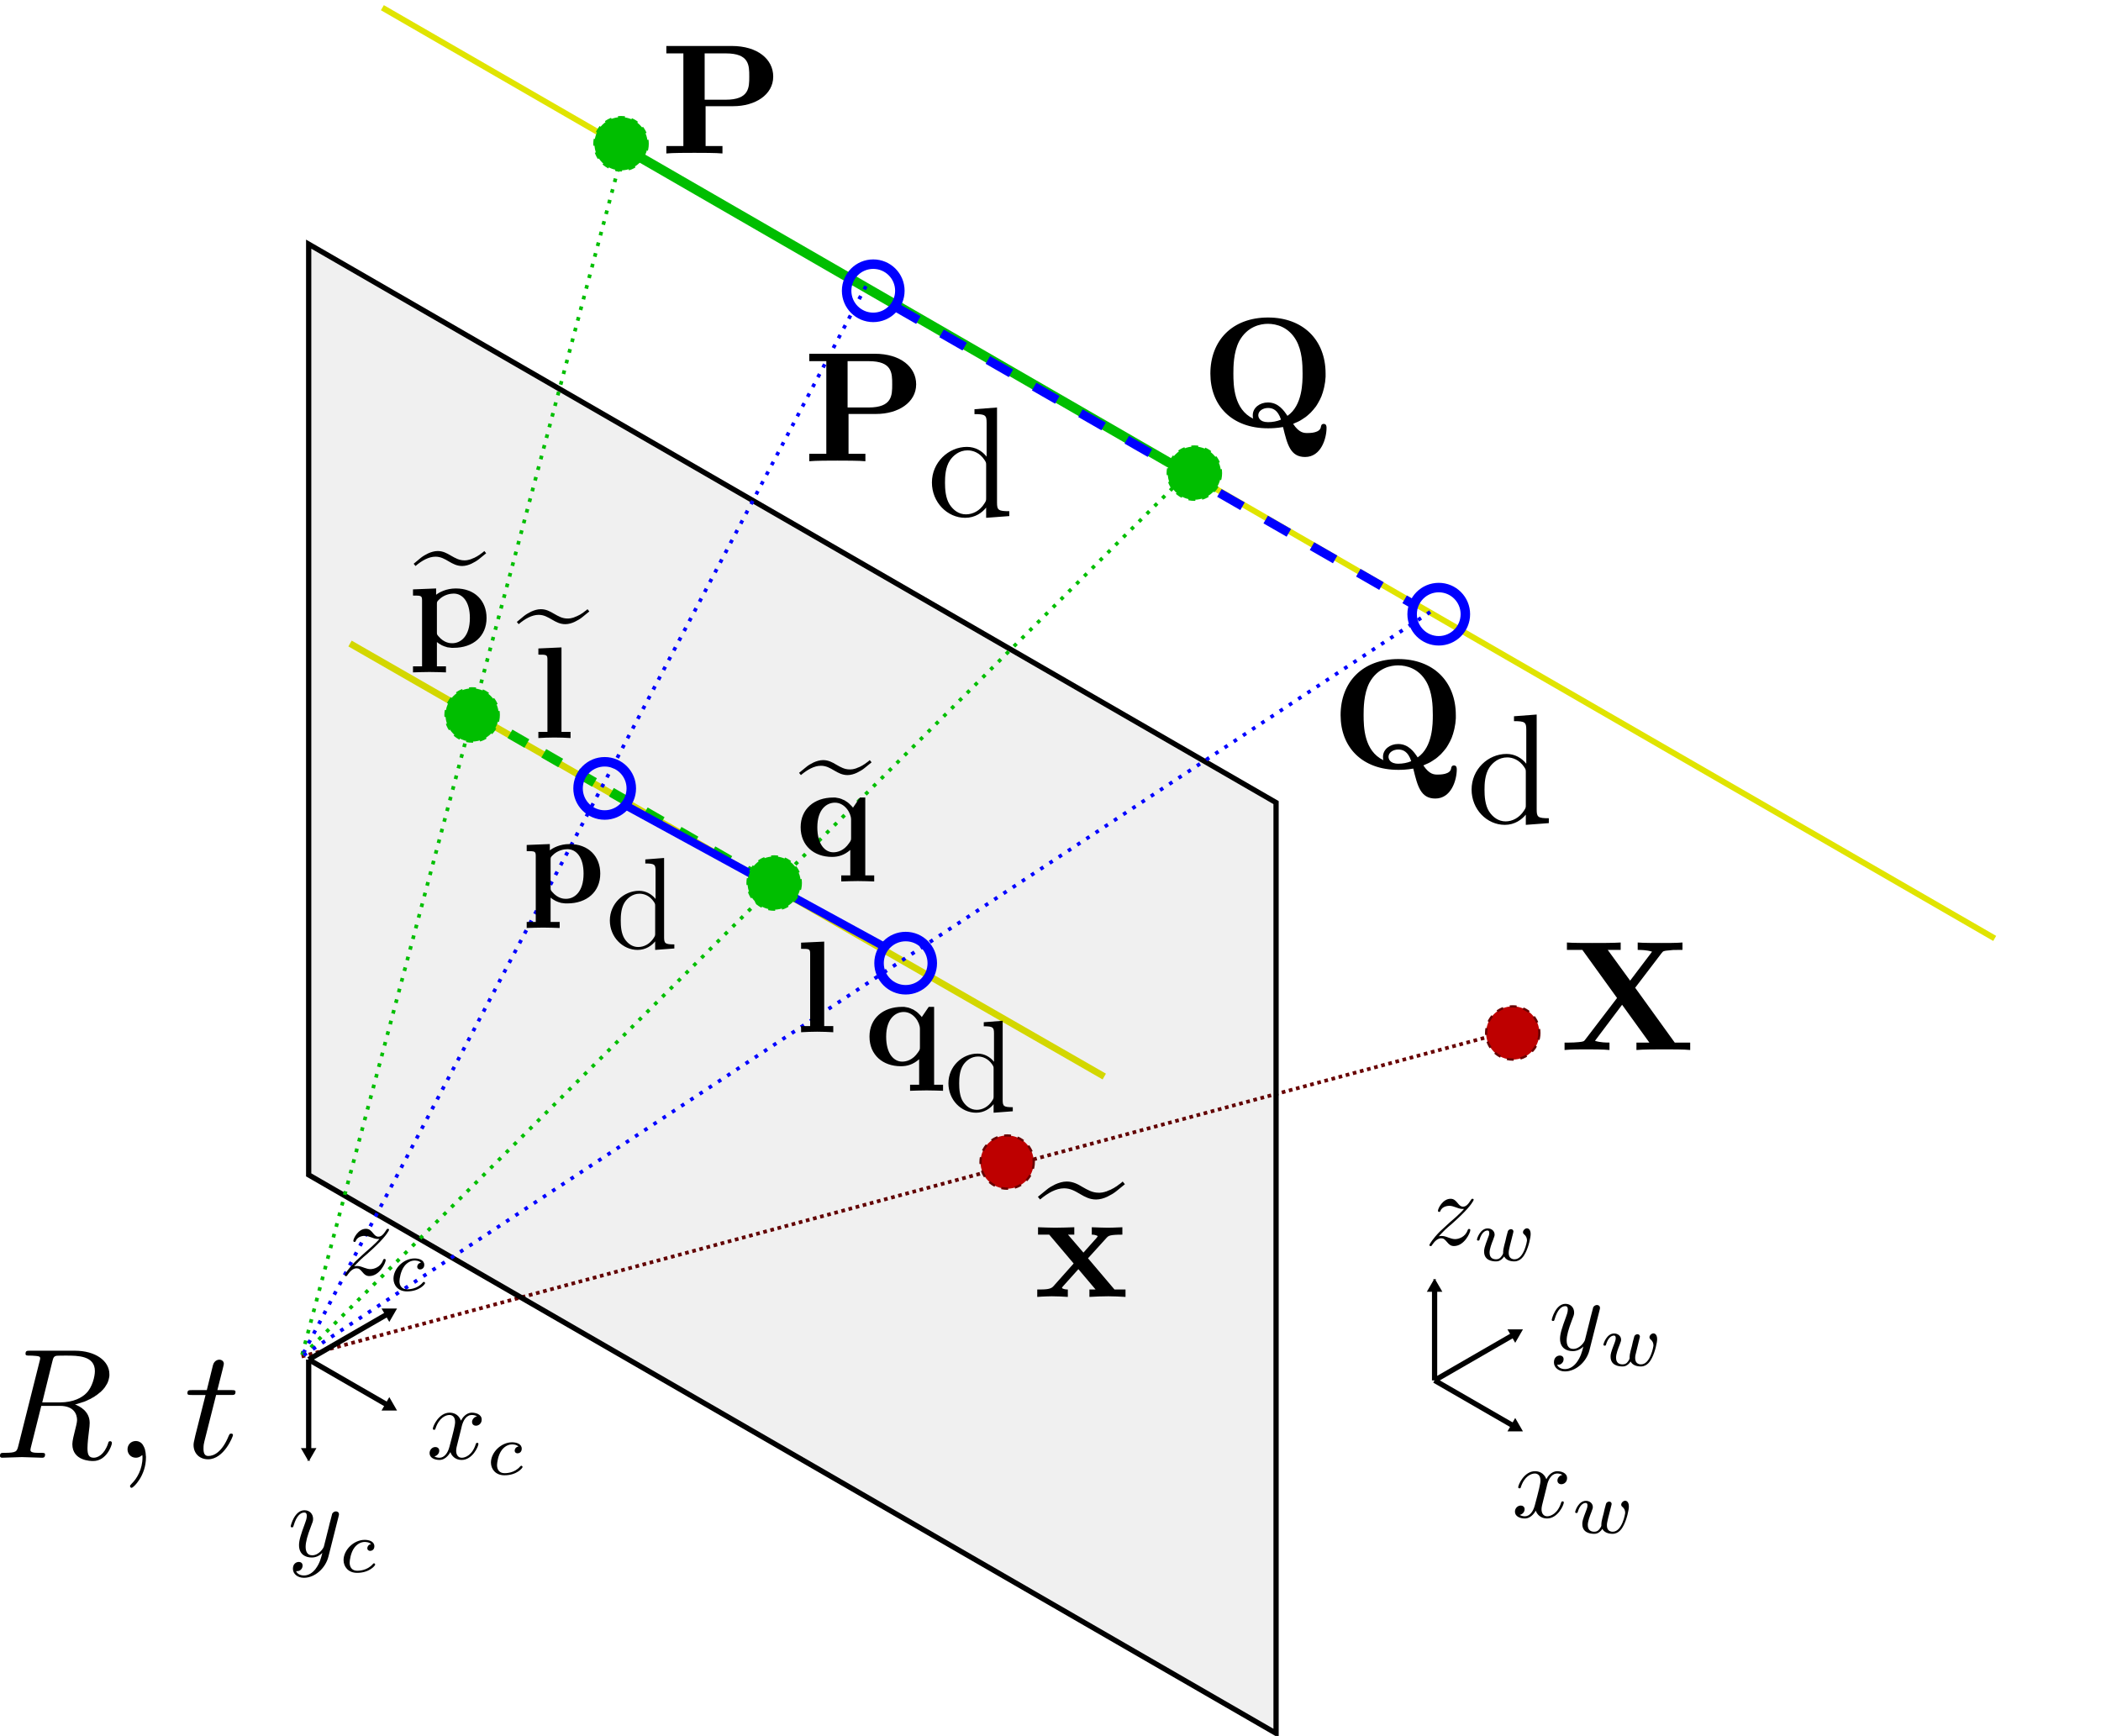 <?xml version="1.0" encoding="UTF-8" standalone="no"?>
<!-- Created with Inkscape (http://www.inkscape.org/) -->

<svg
   xmlns:ns0="http://www.iki.fi/pav/software/textext/"
   xmlns:dc="http://purl.org/dc/elements/1.1/"
   xmlns:cc="http://creativecommons.org/ns#"
   xmlns:rdf="http://www.w3.org/1999/02/22-rdf-syntax-ns#"
   xmlns:svg="http://www.w3.org/2000/svg"
   xmlns="http://www.w3.org/2000/svg"
   xmlns:sodipodi="http://sodipodi.sourceforge.net/DTD/sodipodi-0.dtd"
   xmlns:inkscape="http://www.inkscape.org/namespaces/inkscape"
   sodipodi:docname="projection.svg"
   inkscape:version="0.48.4 r9939"
   version="1.1"
   id="svg2"
   height="330.438"
   width="399.867">
  <sodipodi:namedview
     id="base"
     pagecolor="#ffffff"
     bordercolor="#666666"
     borderopacity="1.0"
     inkscape:pageopacity="0.0"
     inkscape:pageshadow="2"
     inkscape:zoom="1.4"
     inkscape:cx="-24.566637"
     inkscape:cy="118.38154"
     inkscape:document-units="px"
     inkscape:current-layer="layer1"
     showgrid="true"
     inkscape:snap-nodes="true"
     inkscape:object-paths="true"
     inkscape:snap-intersection-paths="true"
     inkscape:window-width="1635"
     inkscape:window-height="1026"
     inkscape:window-x="45"
     inkscape:window-y="24"
     inkscape:window-maximized="1"
     fit-margin-top="0"
     fit-margin-left="0"
     fit-margin-right="0"
     fit-margin-bottom="0">
    <inkscape:grid
       type="axonomgrid"
       id="grid2985"
       units="mm"
       empspacing="5"
       visible="true"
       enabled="true"
       snapvisiblegridlinesonly="true"
       originx="-22.77mm"
       originy="-182.117mm" />
  </sodipodi:namedview>
  <defs
     id="defs4">
    <marker
       inkscape:stockid="TriangleOutL"
       orient="auto"
       refY="0"
       refX="0"
       id="TriangleOutL"
       style="overflow:visible">
      <path
         id="path3913"
         d="m 5.77,0 -8.65,5 0,-10 8.65,5 z"
         style="fill-rule:evenodd;stroke:#000000;stroke-width:1pt"
         transform="scale(0.8,0.8)"
         inkscape:connector-curvature="0" />
    </marker>
    <marker
       inkscape:stockid="DiamondLend"
       orient="auto"
       refY="0"
       refX="0"
       id="DiamondLend"
       style="overflow:visible">
      <path
         id="path3868"
         d="M 0,-7.071 -7.071,0 0,7.071 7.071,0 0,-7.071 z"
         style="fill-rule:evenodd;stroke:#000000;stroke-width:1pt"
         transform="matrix(0.8,0,0,0.8,-5.6,0)"
         inkscape:connector-curvature="0" />
    </marker>
    <marker
       inkscape:stockid="EmptyDiamondL"
       orient="auto"
       refY="0"
       refX="0"
       id="EmptyDiamondL"
       style="overflow:visible">
      <path
         id="path3877"
         d="M 0,-7.071 -7.071,0 0,7.071 7.071,0 0,-7.071 z"
         style="fill:#ffffff;fill-rule:evenodd;stroke:#000000;stroke-width:1pt"
         transform="scale(0.8,0.8)"
         inkscape:connector-curvature="0" />
    </marker>
    <marker
       inkscape:stockid="DotL"
       orient="auto"
       refY="0"
       refX="0"
       id="DotL"
       style="overflow:visible">
      <path
         id="path3832"
         d="m -2.5,-1 c 0,2.76 -2.24,5 -5,5 -2.76,0 -5,-2.24 -5,-5 0,-2.76 2.24,-5 5,-5 2.76,0 5,2.24 5,5 z"
         style="fill-rule:evenodd;stroke:#000000;stroke-width:1pt"
         transform="matrix(0.8,0,0,0.8,5.92,0.8)"
         inkscape:connector-curvature="0" />
    </marker>
  </defs>
  <g
     inkscape:label="Layer 1"
     inkscape:groupmode="layer"
     id="layer1"
     transform="translate(-80.682,-76.629)">
    <path
       inkscape:connector-curvature="0"
       id="path6811"
       d="M 138.087,334.842 368.231,272.835"
       style="fill:none;stroke:#680000;stroke-width:0.7;stroke-linecap:butt;stroke-linejoin:miter;stroke-miterlimit:4;stroke-opacity:1;stroke-dasharray:0.7, 0.7;stroke-dashoffset:0" />
    <path
       style="fill:none;stroke:#e0e400;stroke-width:1.27;stroke-linecap:butt;stroke-linejoin:miter;stroke-miterlimit:4;stroke-opacity:1;stroke-dasharray:none;stroke-dashoffset:0"
       d="m 147.3,199.124 143.549,82.427"
       id="path2995-5"
       inkscape:connector-curvature="0" />
    <path
       style="fill:#000000;stroke:#000000;stroke-width:1px;stroke-linecap:butt;stroke-linejoin:miter;stroke-opacity:1;fill-opacity:0.059"
       d="m 139.43,300.268 0,-177.165 184.116,106.299 0,177.165 z"
       id="path4767"
       inkscape:connector-curvature="0" />
    <path
       style="fill:none;stroke:#00be00;stroke-width:1.856;stroke-linecap:butt;stroke-linejoin:miter;stroke-miterlimit:4;stroke-opacity:1;stroke-dasharray:3.713,3.713;stroke-dashoffset:0;marker-start:none;marker-end:none"
       d="m 171.304,212.604 57.731,33.246"
       id="path4797"
       inkscape:connector-curvature="0" />
    <path
       sodipodi:type="arc"
       style="fill:#00be00;fill-opacity:1;stroke:#00be00;stroke-width:0.957;stroke-miterlimit:4;stroke-opacity:1;stroke-dasharray:2.871, 2.871;stroke-dashoffset:0"
       id="path5749-5-08"
       sodipodi:cx="352.88831"
       sodipodi:cy="281.6929"
       sodipodi:rx="11.231833"
       sodipodi:ry="11.231833"
       d="m 364.12,281.693 c 0,6.203 -5.029,11.232 -11.232,11.232 -6.203,0 -11.232,-5.029 -11.232,-11.232 0,-6.203 5.029,-11.232 11.232,-11.232 6.203,0 11.232,5.029 11.232,11.232 z"
       transform="matrix(0.451,0,0,0.451,11.385,85.676)" />
    <path
       style="fill:none;stroke:#e0e400;stroke-width:1.119;stroke-linecap:butt;stroke-linejoin:miter;stroke-miterlimit:4;stroke-opacity:1;stroke-dasharray:none;stroke-dashoffset:0"
       d="M 153.458,78.093 460.317,255.259"
       id="path2995"
       inkscape:connector-curvature="0" />
    <path
       style="fill:#00d700;fill-opacity:1;stroke:#00be00;stroke-width:1.856;stroke-linecap:butt;stroke-linejoin:miter;stroke-miterlimit:4;stroke-opacity:1;stroke-dasharray:none;stroke-dashoffset:0;marker-start:none;marker-end:none"
       d="M 200.459,105.385 307.859,167.393"
       id="path3765"
       inkscape:connector-curvature="0" />
    <path
       style="fill:none;stroke:#0000ff;stroke-width:1.694;stroke-linecap:butt;stroke-linejoin:miter;stroke-miterlimit:4;stroke-opacity:1;stroke-dasharray:5.082, 5.082;stroke-dashoffset:0;marker-start:none;marker-end:none"
       d="m 251.064,135.02 98.277,56.456"
       id="path4393"
       inkscape:connector-curvature="0" />
    <path
       style="fill:none;stroke:#00be00;stroke-width:0.7;stroke-linecap:butt;stroke-linejoin:miter;stroke-miterlimit:4;stroke-opacity:1;stroke-dasharray:0.7, 1.4;stroke-dashoffset:0"
       d="M 199.459,104.528 138.087,334.842"
       id="path4771"
       inkscape:connector-curvature="0" />
    <path
       style="fill:none;stroke:#0000ff;stroke-width:0.7;stroke-linecap:butt;stroke-linejoin:miter;stroke-miterlimit:4;stroke-opacity:1;stroke-dasharray:0.7, 1.4;stroke-dashoffset:0"
       d="M 245.488,131.102 138.087,334.842"
       id="path4773"
       inkscape:connector-curvature="0" />
    <path
       style="fill:none;stroke:#00be00;stroke-width:0.7;stroke-linecap:butt;stroke-linejoin:miter;stroke-miterlimit:4;stroke-opacity:1;stroke-dasharray:0.7, 1.4;stroke-dashoffset:0"
       d="M 306.859,166.535 138.087,334.842"
       id="path4775"
       inkscape:connector-curvature="0" />
    <path
       style="fill:none;stroke:#0000ff;stroke-width:0.7;stroke-linecap:butt;stroke-linejoin:miter;stroke-miterlimit:4;stroke-opacity:1;stroke-dasharray:0.7, 1.4;stroke-dashoffset:0"
       d="M 352.888,193.11 138.087,334.842"
       id="path4777"
       inkscape:connector-curvature="0" />
    <path
       style="fill:none;stroke:#0000ff;stroke-width:1.526;stroke-linecap:butt;stroke-linejoin:miter;stroke-miterlimit:4;stroke-opacity:1;stroke-dasharray:none;stroke-dashoffset:0;marker-start:none;marker-mid:none;marker-end:none"
       d="m 199.313,229.699 49.378,26.979"
       id="path5167"
       inkscape:connector-curvature="0" />
    <path
       sodipodi:type="arc"
       style="fill:#ffffff;fill-opacity:0;stroke:none"
       id="path5721"
       sodipodi:cx="368.23126"
       sodipodi:cy="246.25983"
       sodipodi:rx="8.0433438e-12"
       sodipodi:ry="8.8582678"
       d="m 368.231,246.26 c 0,3.494 0,6.662 0,8.087 l 0,-8.087 z"
       sodipodi:start="5.2462461e-13"
       sodipodi:end="1.1505335" />
    <path
       sodipodi:type="arc"
       style="fill:#ffffff;fill-opacity:0;stroke:none"
       id="path5725"
       sodipodi:cx="398.91721"
       sodipodi:cy="255.11809"
       sodipodi:rx="15.34297"
       sodipodi:ry="8.8582678"
       d="m 414.26,255.118 c 0,4.892 -6.869,8.858 -15.343,8.858 -8.474,0 -15.343,-3.966 -15.343,-8.858 0,-4.892 6.869,-8.858 15.343,-8.858 2.978,0 5.892,0.5 8.385,1.44 l -8.385,7.418 z"
       sodipodi:start="5.2462461e-13"
       sodipodi:end="5.2906118" />
    <path
       sodipodi:type="arc"
       style="fill:#ffffff;fill-opacity:0;stroke:none"
       id="path5729"
       sodipodi:cx="375.90277"
       sodipodi:cy="262.78958"
       sodipodi:rx="7.6714849"
       sodipodi:ry="7.6714849"
       d="m 383.574,262.79 c 0,4.237 -3.435,7.671 -7.671,7.671 -4.237,0 -7.671,-3.435 -7.671,-7.671 0,-4.237 3.435,-7.671 7.671,-7.671 1.489,0 2.946,0.433 4.193,1.247 l -4.193,6.424 z"
       sodipodi:start="5.2462461e-13"
       sodipodi:end="5.2906118" />
    <path
       sodipodi:type="arc"
       style="fill:#ffffff;fill-opacity:0;stroke:none"
       id="path5731"
       sodipodi:cx="424.39044"
       sodipodi:cy="311.27725"
       sodipodi:rx="56.159168"
       sodipodi:ry="56.159168"
       d="m 480.55,311.277 c 0,31.016 -25.143,56.159 -56.159,56.159 -31.016,0 -56.159,-25.143 -56.159,-56.159 0,-31.016 25.143,-56.159 56.159,-56.159 10.9,0 21.565,3.172 30.693,9.13 l -30.693,47.03 z"
       sodipodi:start="5.2462461e-13"
       sodipodi:end="5.2906118" />
    <path
       sodipodi:type="arc"
       style="fill:#be0000;fill-opacity:1;stroke:#680000;stroke-width:0.957;stroke-miterlimit:4;stroke-opacity:1;stroke-dasharray:2.871, 2.871;stroke-dashoffset:0"
       id="path5749"
       sodipodi:cx="352.88831"
       sodipodi:cy="281.6929"
       sodipodi:rx="11.231833"
       sodipodi:ry="11.231833"
       d="m 364.12,281.693 c 0,6.203 -5.029,11.232 -11.232,11.232 -6.203,0 -11.232,-5.029 -11.232,-11.232 0,-6.203 5.029,-11.232 11.232,-11.232 6.203,0 11.232,5.029 11.232,11.232 z"
       transform="matrix(0.451,0,0,0.451,209.439,146.212)" />
    <path
       sodipodi:type="arc"
       style="fill:#be0000;fill-opacity:1;stroke:#680000;stroke-width:0.957;stroke-miterlimit:4;stroke-opacity:1;stroke-dasharray:2.871, 2.871;stroke-dashoffset:0"
       id="path5749-9"
       sodipodi:cx="352.88831"
       sodipodi:cy="281.6929"
       sodipodi:rx="11.231833"
       sodipodi:ry="11.231833"
       d="m 364.12,281.693 c 0,6.203 -5.029,11.232 -11.232,11.232 -6.203,0 -11.232,-5.029 -11.232,-11.232 0,-6.203 5.029,-11.232 11.232,-11.232 6.203,0 11.232,5.029 11.232,11.232 z"
       transform="matrix(0.451,0,0,0.451,113.212,170.787)" />
    <path
       style="fill:none;stroke:#000000;stroke-width:1px;stroke-linecap:butt;stroke-linejoin:miter;stroke-opacity:1;marker-end:url(#TriangleOutL)"
       d="m 139.43,335.417 15.343,8.858"
       id="path7288"
       inkscape:connector-curvature="0" />
    <path
       style="fill:none;stroke:#000000;stroke-width:1px;stroke-linecap:butt;stroke-linejoin:miter;stroke-opacity:1;marker-end:url(#TriangleOutL)"
       d="m 139.43,335.417 15.343,-8.858"
       id="path7290"
       inkscape:connector-curvature="0" />
    <path
       style="fill:none;stroke:#000000;stroke-width:1px;stroke-linecap:butt;stroke-linejoin:miter;stroke-opacity:1;marker-end:url(#TriangleOutL)"
       d="m 139.43,335.417 0,17.717"
       id="path7292"
       inkscape:connector-curvature="0" />
    <path
       style="fill:none;stroke:#000000;stroke-width:1px;stroke-linecap:butt;stroke-linejoin:miter;stroke-opacity:1;marker-end:url(#TriangleOutL)"
       d="m 353.717,339.386 15.343,8.858"
       id="path7486"
       inkscape:connector-curvature="0" />
    <path
       style="fill:none;stroke:#000000;stroke-width:1px;stroke-linecap:butt;stroke-linejoin:miter;stroke-opacity:1;marker-end:url(#TriangleOutL)"
       d="m 353.717,339.386 15.343,-8.858"
       id="path7864"
       inkscape:connector-curvature="0" />
    <path
       style="fill:none;stroke:#000000;stroke-width:1px;stroke-linecap:butt;stroke-linejoin:miter;stroke-opacity:1;marker-end:url(#TriangleOutL)"
       d="m 353.717,339.386 0,-17.717"
       id="path7866"
       inkscape:connector-curvature="0" />
    <path
       sodipodi:type="arc"
       style="fill:#00be00;fill-opacity:1;stroke:#00be00;stroke-width:0.957;stroke-miterlimit:4;stroke-opacity:1;stroke-dasharray:2.871, 2.871;stroke-dashoffset:0"
       id="path5749-5"
       sodipodi:cx="352.88831"
       sodipodi:cy="281.6929"
       sodipodi:rx="11.231833"
       sodipodi:ry="11.231833"
       d="m 364.12,281.693 c 0,6.203 -5.029,11.232 -11.232,11.232 -6.203,0 -11.232,-5.029 -11.232,-11.232 0,-6.203 5.029,-11.232 11.232,-11.232 6.203,0 11.232,5.029 11.232,11.232 z"
       transform="matrix(0.451,0,0,0.451,148.84,39.646)" />
    <path
       sodipodi:type="arc"
       style="fill:none;stroke:#0000ff;stroke-width:4.005;stroke-miterlimit:4;stroke-opacity:1;stroke-dasharray:none;stroke-dashoffset:0"
       id="path5749-90"
       sodipodi:cx="352.88831"
       sodipodi:cy="281.6929"
       sodipodi:rx="11.231833"
       sodipodi:ry="11.231833"
       d="m 364.12,281.693 c 0,6.203 -5.029,11.232 -11.232,11.232 -6.203,0 -11.232,-5.029 -11.232,-11.232 0,-6.203 5.029,-11.232 11.232,-11.232 6.203,0 11.232,5.029 11.232,11.232 z"
       transform="matrix(0.451,0,0,0.451,195.355,66.497)" />
    <path
       sodipodi:type="arc"
       style="fill:none;stroke:#0000ff;stroke-width:4.005;stroke-miterlimit:4;stroke-opacity:1;stroke-dasharray:none;stroke-dashoffset:0"
       id="path5749-90-4"
       sodipodi:cx="352.88831"
       sodipodi:cy="281.6929"
       sodipodi:rx="11.231833"
       sodipodi:ry="11.231833"
       d="m 364.12,281.693 c 0,6.203 -5.029,11.232 -11.232,11.232 -6.203,0 -11.232,-5.029 -11.232,-11.232 0,-6.203 5.029,-11.232 11.232,-11.232 6.203,0 11.232,5.029 11.232,11.232 z"
       transform="matrix(0.451,0,0,0.451,87.727,4.933)" />
    <path
       sodipodi:type="arc"
       style="fill:none;stroke:#0000ff;stroke-width:4.005;stroke-miterlimit:4;stroke-opacity:1;stroke-dasharray:none;stroke-dashoffset:0"
       id="path5749-90-3"
       sodipodi:cx="352.88831"
       sodipodi:cy="281.6929"
       sodipodi:rx="11.231833"
       sodipodi:ry="11.231833"
       d="m 364.12,281.693 c 0,6.203 -5.029,11.232 -11.232,11.232 -6.203,0 -11.232,-5.029 -11.232,-11.232 0,-6.203 5.029,-11.232 11.232,-11.232 6.203,0 11.232,5.029 11.232,11.232 z"
       transform="matrix(0.451,0,0,0.451,93.898,132.925)" />
    <path
       sodipodi:type="arc"
       style="fill:none;stroke:#0000ff;stroke-width:4.005;stroke-miterlimit:4;stroke-opacity:1;stroke-dasharray:none;stroke-dashoffset:0"
       id="path5749-90-31"
       sodipodi:cx="352.88831"
       sodipodi:cy="281.6929"
       sodipodi:rx="11.231833"
       sodipodi:ry="11.231833"
       d="m 364.12,281.693 c 0,6.203 -5.029,11.232 -11.232,11.232 -6.203,0 -11.232,-5.029 -11.232,-11.232 0,-6.203 5.029,-11.232 11.232,-11.232 6.203,0 11.232,5.029 11.232,11.232 z"
       transform="matrix(0.451,0,0,0.451,36.613,99.658)" />
    <path
       sodipodi:type="arc"
       style="fill:#00be00;fill-opacity:1;stroke:#00be00;stroke-width:0.957;stroke-miterlimit:4;stroke-opacity:1;stroke-dasharray:2.871, 2.871;stroke-dashoffset:0"
       id="path5749-5-5"
       sodipodi:cx="352.88831"
       sodipodi:cy="281.6929"
       sodipodi:rx="11.231833"
       sodipodi:ry="11.231833"
       d="m 364.12,281.693 c 0,6.203 -5.029,11.232 -11.232,11.232 -6.203,0 -11.232,-5.029 -11.232,-11.232 0,-6.203 5.029,-11.232 11.232,-11.232 6.203,0 11.232,5.029 11.232,11.232 z"
       transform="matrix(0.451,0,0,0.451,39.727,-23.053)" />
    <path
       sodipodi:type="arc"
       style="fill:#00be00;fill-opacity:1;stroke:#00be00;stroke-width:0.957;stroke-miterlimit:4;stroke-opacity:1;stroke-dasharray:2.871, 2.871;stroke-dashoffset:0"
       id="path5749-5-0"
       sodipodi:cx="352.88831"
       sodipodi:cy="281.6929"
       sodipodi:rx="11.231833"
       sodipodi:ry="11.231833"
       d="m 364.12,281.693 c 0,6.203 -5.029,11.232 -11.232,11.232 -6.203,0 -11.232,-5.029 -11.232,-11.232 0,-6.203 5.029,-11.232 11.232,-11.232 6.203,0 11.232,5.029 11.232,11.232 z"
       transform="matrix(0.451,0,0,0.451,68.871,117.672)" />
    <g
       style="font-style:normal;font-variant:normal;font-weight:normal;font-stretch:normal;letter-spacing:normal;word-spacing:normal;text-anchor:start;fill:none;stroke:#000000;stroke-linecap:butt;stroke-linejoin:miter;stroke-miterlimit:10.433;stroke-opacity:1;stroke-dasharray:none;stroke-dashoffset:0"
       id="g3550"
       transform="matrix(2.5,0,0,-2.5,-400.215,1967.618)"
       xml:space="preserve"
       stroke-miterlimit="10.433"
       font-style="normal"
       font-variant="normal"
       font-weight="normal"
       font-stretch="normal"
       font-size-adjust="none"
       letter-spacing="normal"
       word-spacing="normal"
       ns0:text="$\\mathbf{\\widetilde{p}}$"
       ns0:preamble=""><path
         style="fill:#000000;stroke-width:0"
         inkscape:connector-curvature="0"
         d="m 229.23,714.44 -0.09,-0.08 -0.09,-0.07 -0.1,-0.07 -0.09,-0.07 -0.1,-0.06 -0.09,-0.06 -0.1,-0.05 -0.09,-0.05 -0.05,-0.02 -0.05,-0.02 -0.05,-0.02 -0.05,-0.02 -0.04,-0.02 -0.05,-0.02 -0.05,-0.01 -0.05,-0.02 -0.05,-0.01 -0.05,-0.01 -0.04,-0.01 -0.05,-0.01 -0.05,0 -0.05,-0.01 -0.05,0 -0.04,0 c -0.4,0 -0.69,0.17 -1.04,0.37 -0.29,0.17 -0.59,0.34 -0.99,0.34 -0.25,0 -0.51,-0.08 -0.73,-0.18 -0.2,-0.1 -0.4,-0.21 -0.57,-0.35 l -0.53,-0.44 0.14,-0.17 c 0.48,0.41 1.01,0.71 1.52,0.71 0.4,0 0.69,-0.17 1.03,-0.37 0.29,-0.17 0.6,-0.34 1,-0.34 0.25,0 0.51,0.08 0.72,0.18 0.2,0.1 0.4,0.21 0.57,0.35 l 0.54,0.44 z"
         id="path3552" /><path
         style="fill:#000000;stroke-width:0"
         inkscape:connector-curvature="0"
         d="m 225.62,707.51 0.04,-0.03 0.04,-0.03 0.04,-0.03 0.04,-0.03 0.04,-0.02 0.04,-0.03 0.04,-0.02 0.04,-0.02 0.04,-0.03 0.04,-0.02 0.04,-0.01 0.04,-0.02 0.04,-0.02 0.04,-0.01 0.04,-0.02 0.04,-0.01 0.05,-0.01 0.04,-0.02 0.07,-0.02 0.08,-0.01 0.08,-0.01 0.08,-0.01 0.08,-0.01 0.08,0 0.07,0 -0.1,0.35 c -0.14,0 -0.61,0 -1.06,0.54 -0.11,0.13 -0.11,0.14 -0.11,0.33 v 2.1 c 0,0.19 0.01,0.2 0.15,0.34 0.4,0.41 0.91,0.47 1.13,0.47 0.67,0 1.23,-0.61 1.23,-1.86 0,-1.4 -0.7,-1.92 -1.34,-1.92 l 0.1,-0.35 c 1.5,0 2.51,0.89 2.51,2.27 0,1.32 -0.9,2.25 -2.34,2.25 -0.74,0 -1.27,-0.3 -1.5,-0.48 v 0.48 l -1.76,-0.07 v -0.47 c 0.62,0 0.69,0 0.69,-0.38 v -5.01 h -0.69 v -0.46 c 0.28,0.01 0.88,0.03 1.25,0.03 0.39,0 0.98,-0.02 1.26,-0.03 v 0.46 h -0.69 z"
         id="path3554" /></g>    <g
       id="content"
       transform="matrix(2.5,0,0,-2.5,-313.362,2047.261)"
       xml:space="preserve"
       stroke-miterlimit="10.433"
       font-style="normal"
       font-variant="normal"
       font-weight="normal"
       font-stretch="normal"
       font-size-adjust="none"
       letter-spacing="normal"
       word-spacing="normal"
       ns0:text="$\\mathbf{q}_\\textrm{d}$"
       ns0:preamble=""
       style="font-style:normal;font-variant:normal;font-weight:normal;font-stretch:normal;letter-spacing:normal;word-spacing:normal;text-anchor:start;fill:none;stroke:#000000;stroke-linecap:butt;stroke-linejoin:miter;stroke-miterlimit:10.433;stroke-opacity:1;stroke-dasharray:none;stroke-dashoffset:0"><path
         style="fill:#000000;stroke-width:0"
         inkscape:connector-curvature="0"
         d="m 227.79,710.81 -0.03,0.05 -0.04,0.04 -0.03,0.04 -0.04,0.04 -0.04,0.04 -0.04,0.04 -0.04,0.04 -0.04,0.04 -0.04,0.03 -0.04,0.04 -0.05,0.03 -0.04,0.03 -0.05,0.03 -0.04,0.03 -0.05,0.03 -0.05,0.03 -0.05,0.02 -0.05,0.02 -0.05,0.02 -0.05,0.03 -0.05,0.01 -0.05,0.02 -0.05,0.02 -0.06,0.01 -0.05,0.01 -0.05,0.01 -0.06,0.01 -0.05,0.01 -0.06,0.01 -0.05,0 -0.06,0 -0.05,0 c -1.45,0 -2.48,-0.88 -2.48,-2.26 0,-1.4 1.01,-2.26 2.39,-2.26 l 0.1,0.35 c -0.62,0 -1.22,0.58 -1.22,1.9 0,1.41 0.74,1.88 1.34,1.88 0.75,0 1.23,-0.79 1.23,-1.28 v -1.38 c 0,-0.18 0,-0.21 -0.15,-0.42 -0.4,-0.59 -0.9,-0.7 -1.2,-0.7 l -0.1,-0.35 c 0.48,0 0.93,0.13 1.39,0.53 v -1.94 h -0.69 v -0.46 c 0.28,0.01 0.88,0.03 1.26,0.03 0.39,0 0.97,-0.02 1.25,-0.03 v 0.46 h -0.68 v 5.93 h -0.41 z"
         id="path3510" /><path
         style="fill:#000000;stroke-width:0"
         inkscape:connector-curvature="0"
         d="m 233.26,704.18 v -0.65 l 1.46,0.11 v 0.31 c -0.69,0 -0.77,0.07 -0.77,0.55 v 6.03 l -1.44,-0.11 v -0.31 c 0.7,0 0.78,-0.07 0.78,-0.55 v -2.15 c -0.29,0.36 -0.72,0.62 -1.25,0.62 l 0.04,-0.22 c 0.34,0 0.76,-0.15 1.07,-0.6 0.11,-0.17 0.11,-0.18 0.11,-0.36 h 0 v -2.04 c 0,-0.18 0,-0.2 -0.11,-0.37 -0.3,-0.47 -0.75,-0.69 -1.17,-0.69 -0.45,0 -0.81,0.26 -1.05,0.63 -0.26,0.41 -0.29,0.98 -0.29,1.38 0,0.37 0.02,0.97 0.31,1.41 0.21,0.31 0.59,0.64 1.13,0.64 l -0.04,0.22 c -1.18,0 -2.22,-0.98 -2.22,-2.26 0,-1.26 0.97,-2.24 2.11,-2.24 0.63,0 1.08,0.34 1.33,0.65 z"
         id="path3512" /></g>    <g
       style="font-style:normal;font-variant:normal;font-weight:normal;font-stretch:normal;letter-spacing:normal;word-spacing:normal;text-anchor:start;fill:none;stroke:#000000;stroke-linecap:butt;stroke-linejoin:miter;stroke-miterlimit:10.433;stroke-opacity:1;stroke-dasharray:none;stroke-dashoffset:0"
       ns0:preamble=""
       ns0:text="$\\mathbf{p}_\\textrm{d}$"
       text-anchor="start"
       word-spacing="normal"
       letter-spacing="normal"
       font-size-adjust="none"
       font-stretch="normal"
       font-weight="normal"
       font-variant="normal"
       font-style="normal"
       fill-opacity="1"
       fill-rule="evenodd"
       fill="none"
       stroke-opacity="1"
       stroke-dashoffset="0"
       stroke-dasharray="none"
       stroke-miterlimit="10.433"
       stroke-linejoin="miter"
       stroke-linecap="butt"
       stroke="black"
       xml:space="preserve"
       transform="matrix(2.5,0,0,-2.5,-378.576,2016.271)"
       id="g3700"><path
         id="path3702"
         fill="black"
         stroke-width="0"
         d="M225.62,707.51 L225.66,707.48 L225.7,707.45 L225.74,707.42 L225.78,707.39 L225.82,707.37 L225.86,707.34 L225.9,707.32 L225.94,707.3 L225.98,707.27 L226.02,707.25 L226.06,707.24 L226.1,707.22 L226.14,707.2 L226.18,707.19 L226.22,707.17 L226.26,707.16 L226.31,707.15 L226.35,707.13 L226.42,707.11 L226.5,707.1 L226.58,707.09 L226.66,707.08 L226.74,707.07 L226.82,707.07 L226.89,707.07 L226.79,707.42 C226.65,707.42,226.18,707.42,225.73,707.96 C225.62,708.09,225.62,708.1,225.62,708.29 V710.39 C225.62,710.58,225.63,710.59,225.77,710.73 C226.17,711.14,226.68,711.2,226.9,711.2 C227.57,711.2,228.13,710.59,228.13,709.34 C228.13,707.94,227.43,707.42,226.79,707.42 L226.89,707.07 C228.39,707.07,229.4,707.96,229.4,709.34 C229.4,710.66,228.5,711.59,227.06,711.59 C226.32,711.59,225.79,711.29,225.56,711.11 V711.59 L223.8,711.52 V711.05 C224.42,711.05,224.49,711.05,224.49,710.67 V705.66 H223.8 V705.2 C224.08,705.21,224.68,705.23,225.05,705.23 C225.44,705.23,226.03,705.21,226.31,705.2 V705.66 H225.62 Z " /><path
         id="path3704"
         fill="black"
         stroke-width="0"
         d="M233.58,704.18 V703.53 L235.04,703.64 V703.95 C234.34,703.95,234.26,704.02,234.26,704.5 V710.53 L232.83,710.42 V710.11 C233.53,710.11,233.61,710.04,233.61,709.56 V707.41 C233.32,707.77,232.89,708.03,232.35,708.03 L232.39,707.81 C232.74,707.81,233.16,707.66,233.47,707.21 C233.58,707.04,233.58,707.03,233.58,706.85 H233.58 V704.81 C233.58,704.63,233.58,704.61,233.47,704.44 C233.17,703.97,232.72,703.75,232.29,703.75 C231.85,703.75,231.49,704.01,231.25,704.38 C230.99,704.79,230.96,705.36,230.96,705.76 C230.96,706.13,230.98,706.73,231.27,707.17 C231.48,707.48,231.86,707.81,232.39,707.81 L232.35,708.03 C231.18,708.03,230.13,707.05,230.13,705.77 C230.13,704.51,231.11,703.53,232.24,703.53 C232.88,703.53,233.33,703.87,233.58,704.18 Z " /></g>    <g
       id="g3557"
       transform="matrix(2.5,0,0,-2.5,-326.462,2007.416)"
       xml:space="preserve"
       stroke="black"
       stroke-linecap="butt"
       stroke-linejoin="miter"
       stroke-miterlimit="10.433"
       stroke-dasharray="none"
       stroke-dashoffset="0"
       stroke-opacity="1"
       fill="none"
       fill-rule="evenodd"
       fill-opacity="1"
       font-style="normal"
       font-variant="normal"
       font-weight="normal"
       font-stretch="normal"
       font-size-adjust="none"
       letter-spacing="normal"
       word-spacing="normal"
       text-anchor="start"
       ns0:text="$\\mathbf{\\widetilde{q}}$"
       ns0:preamble=""
       style="font-style:normal;font-variant:normal;font-weight:normal;font-stretch:normal;letter-spacing:normal;word-spacing:normal;text-anchor:start;fill:none;stroke:#000000;stroke-linecap:butt;stroke-linejoin:miter;stroke-miterlimit:10.433;stroke-opacity:1;stroke-dasharray:none;stroke-dashoffset:0"><path
         d="M229.07,714.44 L228.98,714.36 L228.89,714.29 L228.79,714.22 L228.7,714.15 L228.6,714.09 L228.51,714.03 L228.41,713.98 L228.32,713.93 L228.27,713.91 L228.22,713.89 L228.17,713.87 L228.12,713.85 L228.08,713.83 L228.03,713.81 L227.98,713.8 L227.93,713.78 L227.88,713.77 L227.84,713.76 L227.79,713.75 L227.74,713.74 L227.69,713.74 L227.64,713.73 L227.6,713.73 L227.55,713.73 C227.15,713.73,226.86,713.9,226.51,714.1 C226.23,714.27,225.92,714.44,225.52,714.44 C225.27,714.44,225.01,714.36,224.79,714.26 C224.59,714.16,224.39,714.05,224.23,713.91 L223.69,713.47 L223.83,713.3 C224.32,713.71,224.84,714.01,225.35,714.01 C225.75,714.01,226.04,713.84,226.38,713.64 C226.67,713.47,226.98,713.3,227.38,713.3 C227.63,713.3,227.89,713.38,228.1,713.48 C228.3,713.58,228.5,713.69,228.67,713.83 L229.21,714.27 Z "
         stroke-width="0"
         fill="black"
         id="path3559" /><path
         d="M227.79,710.81 L227.76,710.86 L227.72,710.9 L227.69,710.94 L227.65,710.98 L227.61,711.02 L227.57,711.06 L227.53,711.1 L227.49,711.14 L227.45,711.17 L227.41,711.21 L227.36,711.24 L227.32,711.27 L227.27,711.3 L227.23,711.33 L227.18,711.36 L227.13,711.39 L227.08,711.41 L227.03,711.43 L226.98,711.45 L226.93,711.48 L226.88,711.49 L226.83,711.51 L226.78,711.53 L226.72,711.54 L226.67,711.55 L226.62,711.56 L226.56,711.57 L226.51,711.58 L226.45,711.59 L226.4,711.59 L226.34,711.59 L226.29,711.59 C224.84,711.59,223.81,710.71,223.81,709.33 C223.81,707.93,224.82,707.07,226.2,707.07 L226.3,707.42 C225.68,707.42,225.08,708,225.08,709.32 C225.08,710.73,225.82,711.2,226.42,711.2 C227.17,711.2,227.65,710.41,227.65,709.92 V708.54 C227.65,708.36,227.65,708.33,227.5,708.12 C227.1,707.53,226.6,707.42,226.3,707.42 L226.2,707.07 C226.68,707.07,227.13,707.2,227.59,707.6 V705.66 H226.9 V705.2 C227.18,705.21,227.78,705.23,228.16,705.23 C228.55,705.23,229.13,705.21,229.41,705.2 V705.66 H228.73 V711.59 H228.32 Z "
         stroke-width="0"
         fill="black"
         id="path3561" /></g>  </g>
  <g
     style="font-style:normal;font-variant:normal;font-weight:normal;font-stretch:normal;letter-spacing:normal;word-spacing:normal;text-anchor:start;fill:none;stroke:#000000;stroke-linecap:butt;stroke-linejoin:miter;stroke-miterlimit:10.433;stroke-opacity:1;stroke-dasharray:none;stroke-dashoffset:0"
     id="g5259"
     transform="matrix(3,0,0,-3,-671.52,2398.838)"
     xml:space="preserve"
     stroke-miterlimit="10.433"
     font-style="normal"
     font-variant="normal"
     font-weight="normal"
     font-stretch="normal"
     font-size-adjust="none"
     letter-spacing="normal"
     word-spacing="normal"
     ns0:text="$R,t$"
     ns0:preamble=""><path
       style="fill:#000000;stroke-width:0"
       inkscape:connector-curvature="0"
       d="m 228.6,710.5 0.09,0.02 0.1,0.03 0.09,0.03 0.1,0.03 0.09,0.03 0.1,0.03 0.1,0.04 0.09,0.04 0.1,0.05 0.09,0.04 0.09,0.05 0.09,0.05 0.09,0.05 0.08,0.06 0.09,0.06 0.08,0.06 0.07,0.06 0.08,0.06 0.07,0.07 0.07,0.07 0.06,0.07 0.06,0.07 0.05,0.08 0.05,0.08 0.05,0.08 0.04,0.08 0.03,0.08 0.03,0.09 0.02,0.09 0.02,0.09 0.01,0.09 0,0.09 c 0,0.85 -0.89,1.49 -2.19,1.49 h -2.84 c -0.2,0 -0.29,0 -0.29,-0.2 0,-0.11 0.09,-0.11 0.28,-0.11 0.02,0 0.21,0 0.38,-0.02 0.18,-0.02 0.27,-0.03 0.27,-0.16 0,-0.04 -0.01,-0.07 -0.04,-0.19 l -1.34,-5.33 c -0.1,-0.39 -0.11,-0.47 -0.9,-0.47 -0.18,0 -0.27,0 -0.27,-0.2 0,-0.11 0.12,-0.11 0.14,-0.11 0.28,0 0.97,0.04 1.25,0.04 0.28,0 0.99,-0.04 1.27,-0.04 0.08,0 0.2,0 0.2,0.2 0,0.11 -0.09,0.11 -0.28,0.11 -0.37,0 -0.65,0 -0.65,0.18 0,0.06 0.02,0.11 0.03,0.17 l 0.66,2.63 h 1.18 l -0.01,0.22 h -1.11 l 0.64,2.59 c 0.06,0.24 0.09,0.34 0.28,0.37 0.09,0.01 0.41,0.01 0.61,0.01 0.71,0 1.81,0 1.81,-0.98 0,-0.34 -0.16,-1.03 -0.55,-1.41 -0.26,-0.26 -0.78,-0.58 -1.68,-0.58 l 0.01,-0.22 c 0.91,0 1.09,-0.55 1.09,-0.9 0,-0.15 -0.08,-0.46 -0.14,-0.69 -0.07,-0.27 -0.16,-0.64 -0.16,-0.84 0,-1.07 1.19,-1.07 1.32,-1.07 0.85,0 1.19,1 1.19,1.14 0,0.12 -0.11,0.12 -0.12,0.12 -0.08,0 -0.11,-0.07 -0.12,-0.14 -0.25,-0.74 -0.68,-0.91 -0.91,-0.91 -0.33,0 -0.4,0.22 -0.4,0.61 0,0.31 0.06,0.82 0.1,1.13 0.02,0.14 0.04,0.33 0.04,0.47 0,0.76 -0.67,1.07 -0.93,1.17 z"
       id="path5261" /><path
       style="fill:#000000;stroke-width:0"
       inkscape:connector-curvature="0"
       d="m 233.1,707.14 0,0.06 -0.01,0.05 0,0.06 -0.01,0.06 0,0.05 -0.01,0.05 -0.01,0.06 -0.01,0.04 -0.01,0.05 -0.01,0.05 -0.02,0.04 -0.01,0.04 -0.02,0.04 -0.02,0.04 -0.02,0.04 -0.02,0.03 -0.02,0.04 -0.02,0.03 -0.02,0.02 -0.03,0.03 -0.02,0.03 -0.03,0.02 -0.03,0.02 -0.03,0.02 -0.03,0.01 -0.03,0.02 -0.03,0.01 -0.03,0.01 -0.04,0.01 -0.03,0 -0.04,0.01 -0.03,0 c -0.33,0 -0.53,-0.25 -0.53,-0.53 0,-0.27 0.2,-0.53 0.53,-0.53 0.12,0 0.25,0.04 0.35,0.13 0.03,0.02 0.04,0.03 0.05,0.03 0.01,0 0.02,-0.01 0.02,-0.14 0,-0.74 -0.35,-1.34 -0.68,-1.66 -0.11,-0.11 -0.11,-0.13 -0.11,-0.16 0,-0.07 0.05,-0.11 0.1,-0.11 0.11,0 0.91,0.76 0.91,1.93 z"
       id="path5263" /><path
       style="fill:#000000;stroke-width:0"
       inkscape:connector-curvature="0"
       d="m 237.55,711.1 h 0.93 c 0.2,0 0.3,0 0.3,0.2 0,0.11 -0.1,0.11 -0.28,0.11 h -0.87 c 0.36,1.41 0.41,1.61 0.41,1.67 0,0.16 -0.13,0.26 -0.29,0.26 -0.03,0 -0.31,-0.01 -0.4,-0.35 l -0.39,-1.58 h -0.94 c -0.19,0 -0.29,0 -0.29,-0.19 0,-0.12 0.08,-0.12 0.28,-0.12 h 0.87 c -0.72,-2.82 -0.76,-2.99 -0.76,-3.17 0,-0.54 0.38,-0.91 0.92,-0.91 1.01,0 1.58,1.45 1.58,1.53 0,0.1 -0.08,0.1 -0.12,0.1 -0.09,0 -0.1,-0.04 -0.15,-0.14 -0.42,-1.04 -0.95,-1.28 -1.29,-1.28 -0.21,0 -0.31,0.13 -0.31,0.46 0,0.24 0.02,0.31 0.06,0.48 z"
       id="path5265" /></g>  <g
     style="font-style:normal;font-variant:normal;font-weight:normal;font-stretch:normal;letter-spacing:normal;word-spacing:normal;text-anchor:start;fill:none;stroke:#000000;stroke-linecap:butt;stroke-linejoin:miter;stroke-miterlimit:10.433;stroke-opacity:1;stroke-dasharray:none;stroke-dashoffset:0"
     id="g7222"
     transform="matrix(2,0,0,-2,-159.111,1703.085)"
     xml:space="preserve"
     stroke-miterlimit="10.433"
     font-style="normal"
     font-variant="normal"
     font-weight="normal"
     font-stretch="normal"
     font-size-adjust="none"
     letter-spacing="normal"
     word-spacing="normal"
     ns0:text="$x_w$"
     ns0:preamble=""><path
       style="fill:#000000;stroke-width:0"
       inkscape:connector-curvature="0"
       d="m 226.76,710.12 0,0.03 0.01,0.03 0.01,0.03 0.01,0.04 0.01,0.04 0.01,0.04 0.01,0.04 0.02,0.05 0.01,0.04 0.02,0.05 0.02,0.05 0.02,0.05 0.02,0.05 0.03,0.05 0.02,0.05 0.03,0.05 0.03,0.05 0.03,0.04 0.03,0.05 0.04,0.04 0.04,0.05 0.04,0.04 0.04,0.04 0.04,0.03 0.05,0.03 0.05,0.03 0.02,0.01 0.03,0.02 0.02,0.01 0.03,0.01 0.03,0.01 0.03,0 0.03,0.01 0.02,0.01 0.04,0 0.03,0 0.03,0.01 0.03,0 c 0.05,0 0.29,0 0.5,-0.13 -0.28,-0.05 -0.48,-0.3 -0.48,-0.54 0,-0.16 0.11,-0.35 0.38,-0.35 0.22,0 0.54,0.18 0.54,0.58 0,0.52 -0.59,0.66 -0.93,0.66 -0.58,0 -0.93,-0.53 -1.04,-0.76 -0.25,0.66 -0.79,0.76 -1.08,0.76 -1.03,0 -1.6,-1.29 -1.6,-1.53 0,-0.1 0.1,-0.1 0.12,-0.1 0.08,0 0.11,0.02 0.13,0.11 0.34,1.05 0.99,1.3 1.33,1.3 0.19,0 0.54,-0.09 0.54,-0.67 0,-0.31 -0.17,-0.97 -0.54,-2.36 -0.16,-0.62 -0.51,-1.04 -0.94,-1.04 -0.06,0 -0.29,0 -0.5,0.13 0.25,0.05 0.47,0.26 0.47,0.54 0,0.27 -0.22,0.35 -0.37,0.35 -0.3,0 -0.55,-0.26 -0.55,-0.58 0,-0.46 0.5,-0.65 0.94,-0.65 0.65,0 1.01,0.69 1.04,0.75 0.12,-0.37 0.48,-0.75 1.07,-0.75 1.03,0 1.6,1.28 1.6,1.53 0,0.1 -0.09,0.1 -0.12,0.1 -0.09,0 -0.11,-0.05 -0.13,-0.11 -0.33,-1.07 -1.01,-1.31 -1.33,-1.31 -0.38,0 -0.54,0.32 -0.54,0.66 0,0.22 0.06,0.44 0.17,0.87 z"
       id="path7224" /><path
       style="fill:#000000;stroke-width:0"
       inkscape:connector-curvature="0"
       d="m 232.79,707.85 0,0.02 0.01,0.02 0,0.02 0.01,0.02 0,0.02 0.01,0.02 0.01,0.04 0.01,0.04 0.01,0.05 0.01,0.04 0.01,0.02 0,0.02 0.01,0.03 0,0.02 0.01,0.02 0,0.01 0.01,0.02 0,0.02 0,0.02 0.01,0.01 0,0.01 0,0.02 0.01,0.01 0,0.01 0,0.01 0,0.01 0,0 0,0 0,0 0,0.01 c 0,0.13 -0.11,0.22 -0.23,0.22 -0.13,0 -0.26,-0.09 -0.3,-0.2 -0.02,-0.06 -0.09,-0.35 -0.14,-0.52 -0.09,-0.4 -0.09,-0.42 -0.2,-0.81 -0.09,-0.38 -0.1,-0.43 -0.11,-0.63 0.03,-0.14 -0.03,-0.28 -0.2,-0.48 -0.09,-0.12 -0.23,-0.23 -0.46,-0.23 -0.27,0 -0.63,0.09 -0.63,0.64 0,0.35 0.2,0.87 0.34,1.22 0.11,0.31 0.14,0.37 0.14,0.49 0,0.33 -0.28,0.59 -0.66,0.59 -0.7,0 -1.02,-0.95 -1.02,-1.07 0,-0.09 0.1,-0.09 0.12,-0.09 0.1,0 0.11,0.04 0.13,0.11 0.17,0.58 0.47,0.85 0.75,0.85 0.12,0 0.17,-0.07 0.17,-0.24 0,-0.16 -0.06,-0.31 -0.09,-0.4 -0.4,-1.02 -0.4,-1.16 -0.4,-1.37 0,-0.82 0.74,-0.93 1.12,-0.93 0.13,0 0.47,0 0.79,0.47 0.16,-0.32 0.54,-0.47 0.97,-0.47 0.61,0 0.92,0.54 1.06,0.82 0.3,0.59 0.49,1.46 0.49,1.78 0,0.52 -0.3,0.55 -0.35,0.55 -0.18,0 -0.38,-0.19 -0.38,-0.37 0,-0.12 0.07,-0.18 0.12,-0.22 0.17,-0.14 0.26,-0.33 0.26,-0.56 0,-0.09 -0.29,-1.8 -1.18,-1.8 -0.56,0 -0.56,0.5 -0.56,0.62 0,0.18 0.03,0.29 0.12,0.69 z"
       id="path7226" /></g>  <g
     ns0:preamble=""
     ns0:text="$y_w$"
     word-spacing="normal"
     letter-spacing="normal"
     font-size-adjust="none"
     font-stretch="normal"
     font-weight="normal"
     font-variant="normal"
     font-style="normal"
     stroke-miterlimit="10.433"
     xml:space="preserve"
     transform="matrix(2,0,0,-2,-152.111,1671.228)"
     id="g7380"
     style="font-style:normal;font-variant:normal;font-weight:normal;font-stretch:normal;letter-spacing:normal;word-spacing:normal;text-anchor:start;fill:none;stroke:#000000;stroke-linecap:butt;stroke-linejoin:miter;stroke-miterlimit:10.433;stroke-opacity:1;stroke-dasharray:none;stroke-dashoffset:0"><path
       id="path7382"
       d="m 228.27,710.91 0,0.01 0,0 0,0.01 0,0 0.01,0.02 0,0.01 0,0.01 0.01,0.01 0,0.01 0,0 0,0.01 0,0.01 0.01,0.01 0,0.01 0,0 0,0.01 0,0 0,0.01 0,0.01 0,0 0,0.01 0,0 0.01,0.01 0,0.01 0,0.01 0,0.01 0,0.01 0,0.01 0,0 0,0.01 c 0,0.18 -0.14,0.27 -0.29,0.27 -0.1,0 -0.26,-0.06 -0.35,-0.21 -0.02,-0.05 -0.1,-0.36 -0.14,-0.54 -0.07,-0.26 -0.14,-0.52 -0.2,-0.79 l -0.45,-1.79 c -0.03,-0.15 -0.46,-0.85 -1.12,-0.85 -0.51,0 -0.62,0.44 -0.62,0.81 0,0.46 0.17,1.07 0.51,1.95 0.16,0.4 0.2,0.51 0.2,0.71 0,0.45 -0.32,0.82 -0.82,0.82 -0.94,0 -1.31,-1.44 -1.31,-1.53 0,-0.1 0.1,-0.1 0.12,-0.1 0.1,0 0.11,0.02 0.16,0.18 0.27,0.93 0.67,1.23 1,1.23 0.08,0 0.25,0 0.25,-0.32 0,-0.25 -0.1,-0.51 -0.17,-0.7 -0.39,-1.05 -0.57,-1.62 -0.57,-2.08 0,-0.89 0.62,-1.18 1.21,-1.18 0.39,0 0.73,0.16 1.01,0.44 -0.13,-0.51 -0.25,-1 -0.65,-1.53 -0.26,-0.34 -0.64,-0.62 -1.1,-0.62 -0.13,0 -0.58,0.03 -0.75,0.41 0.16,0 0.29,0 0.43,0.12 0.1,0.09 0.19,0.22 0.19,0.41 0,0.31 -0.26,0.35 -0.36,0.35 -0.23,0 -0.56,-0.16 -0.56,-0.65 0,-0.49 0.44,-0.86 1.05,-0.86 1.03,0 2.05,0.9 2.33,2.02 z"
       inkscape:connector-curvature="0"
       style="fill:#000000;stroke-width:0" /><path
       id="path7384"
       d="m 231.98,707.85 0,0.02 0.01,0.02 0,0.02 0.01,0.02 0.01,0.02 0,0.02 0.01,0.04 0.01,0.04 0.01,0.05 0.01,0.04 0.01,0.02 0,0.02 0.01,0.03 0,0.02 0.01,0.02 0,0.01 0.01,0.02 0,0.02 0.01,0.02 0,0.01 0,0.01 0,0.02 0.01,0.01 0,0.01 0,0.01 0,0.01 0,0 0,0 0,0 0,0.01 c 0,0.13 -0.11,0.22 -0.23,0.22 -0.13,0 -0.26,-0.09 -0.3,-0.2 -0.02,-0.06 -0.09,-0.35 -0.14,-0.52 -0.09,-0.4 -0.09,-0.42 -0.2,-0.81 -0.09,-0.38 -0.1,-0.43 -0.11,-0.63 0.03,-0.14 -0.03,-0.28 -0.19,-0.48 -0.09,-0.12 -0.23,-0.23 -0.47,-0.23 -0.27,0 -0.63,0.09 -0.63,0.64 0,0.35 0.2,0.87 0.34,1.22 0.11,0.31 0.14,0.37 0.14,0.49 0,0.33 -0.28,0.59 -0.66,0.59 -0.7,0 -1.02,-0.95 -1.02,-1.07 0,-0.09 0.1,-0.09 0.12,-0.09 0.1,0 0.11,0.04 0.13,0.11 0.17,0.58 0.47,0.85 0.75,0.85 0.12,0 0.17,-0.07 0.17,-0.24 0,-0.16 -0.06,-0.31 -0.09,-0.4 -0.4,-1.02 -0.4,-1.16 -0.4,-1.37 0,-0.82 0.75,-0.93 1.12,-0.93 0.13,0 0.47,0 0.79,0.47 0.16,-0.32 0.54,-0.47 0.97,-0.47 0.62,0 0.92,0.54 1.06,0.82 0.3,0.59 0.49,1.46 0.49,1.78 0,0.52 -0.3,0.55 -0.35,0.55 -0.18,0 -0.38,-0.19 -0.38,-0.37 0,-0.12 0.08,-0.18 0.12,-0.22 0.17,-0.14 0.26,-0.33 0.26,-0.56 0,-0.09 -0.29,-1.8 -1.18,-1.8 -0.56,0 -0.56,0.5 -0.56,0.62 0,0.18 0.03,0.29 0.13,0.69 z"
       inkscape:connector-curvature="0"
       style="fill:#000000;stroke-width:0" /></g>  <g
     style="font-style:normal;font-variant:normal;font-weight:normal;font-stretch:normal;letter-spacing:normal;word-spacing:normal;text-anchor:start;fill:none;stroke:#000000;stroke-linecap:butt;stroke-linejoin:miter;stroke-miterlimit:10.433;stroke-opacity:1;stroke-dasharray:none;stroke-dashoffset:0"
     id="g7544"
     transform="matrix(2,0,0,-2,-175.682,1651.228)"
     xml:space="preserve"
     stroke-miterlimit="10.433"
     font-style="normal"
     font-variant="normal"
     font-weight="normal"
     font-stretch="normal"
     font-size-adjust="none"
     letter-spacing="normal"
     word-spacing="normal"
     ns0:text="$z_w$"
     ns0:preamble=""><path
       style="fill:#000000;stroke-width:0"
       inkscape:connector-curvature="0"
       d="m 224.76,707.95 0.04,0.05 0.05,0.05 0.05,0.05 0.05,0.05 0.04,0.05 0.04,0.04 0.05,0.04 0.04,0.05 0.04,0.04 0.04,0.04 0.03,0.03 0.04,0.04 0.04,0.04 0.03,0.03 0.07,0.07 0.07,0.06 0.07,0.06 0.06,0.06 0.07,0.06 0.13,0.11 0.06,0.05 0.07,0.06 c 0,0.01 0.62,0.54 0.97,0.9 0.95,0.92 1.17,1.4 1.17,1.44 0,0.1 -0.09,0.1 -0.11,0.1 -0.07,0 -0.1,-0.02 -0.15,-0.11 -0.3,-0.48 -0.51,-0.64 -0.75,-0.64 -0.23,0 -0.36,0.15 -0.5,0.32 -0.19,0.23 -0.36,0.43 -0.69,0.43 -0.75,0 -1.2,-0.93 -1.2,-1.14 0,-0.05 0.03,-0.11 0.11,-0.11 0.09,0 0.11,0.05 0.13,0.11 0.19,0.46 0.77,0.47 0.85,0.47 0.21,0 0.4,-0.07 0.63,-0.15 0.39,-0.15 0.5,-0.15 0.76,-0.15 -0.36,-0.43 -1.19,-1.14 -1.38,-1.3 l -0.9,-0.83 c -0.67,-0.67 -1.02,-1.24 -1.02,-1.31 0,-0.09 0.1,-0.09 0.12,-0.09 0.08,0 0.1,0.02 0.16,0.13 0.23,0.34 0.53,0.61 0.84,0.61 0.23,0 0.33,-0.09 0.58,-0.38 0.17,-0.21 0.35,-0.36 0.64,-0.36 0.98,0 1.56,1.26 1.56,1.53 0,0.04 -0.04,0.1 -0.12,0.1 -0.09,0 -0.11,-0.06 -0.14,-0.13 -0.23,-0.65 -0.86,-0.84 -1.19,-0.84 -0.2,0 -0.38,0.06 -0.59,0.13 -0.34,0.13 -0.49,0.17 -0.7,0.17 -0.02,0 -0.17,0 -0.26,-0.03 z"
       id="path7546" /><path
       style="fill:#000000;stroke-width:0"
       inkscape:connector-curvature="0"
       d="m 231.73,707.85 0,0.02 0.01,0.02 0,0.02 0.01,0.02 0,0.02 0.01,0.02 0.01,0.04 0.01,0.04 0.01,0.05 0.01,0.04 0.01,0.02 0,0.02 0.01,0.03 0,0.02 0.01,0.02 0,0.01 0.01,0.02 0,0.02 0,0.02 0.01,0.01 0,0.01 0,0.02 0.01,0.01 0,0.01 0,0.01 0,0.01 0,0 0,0 0,0 0,0.01 c 0,0.13 -0.11,0.22 -0.23,0.22 -0.13,0 -0.26,-0.09 -0.3,-0.2 -0.02,-0.06 -0.09,-0.35 -0.14,-0.52 -0.09,-0.4 -0.09,-0.42 -0.2,-0.81 -0.09,-0.38 -0.1,-0.43 -0.11,-0.63 0.03,-0.14 -0.03,-0.28 -0.2,-0.48 -0.09,-0.12 -0.23,-0.23 -0.46,-0.23 -0.27,0 -0.63,0.09 -0.63,0.64 0,0.35 0.2,0.87 0.34,1.22 0.11,0.31 0.14,0.37 0.14,0.49 0,0.33 -0.28,0.59 -0.66,0.59 -0.7,0 -1.02,-0.95 -1.02,-1.07 0,-0.09 0.1,-0.09 0.12,-0.09 0.1,0 0.11,0.04 0.13,0.11 0.17,0.58 0.47,0.85 0.75,0.85 0.12,0 0.17,-0.07 0.17,-0.24 0,-0.16 -0.06,-0.31 -0.1,-0.4 -0.39,-1.02 -0.39,-1.16 -0.39,-1.37 0,-0.82 0.74,-0.93 1.12,-0.93 0.13,0 0.47,0 0.79,0.47 0.16,-0.32 0.54,-0.47 0.96,-0.47 0.62,0 0.93,0.54 1.07,0.82 0.3,0.59 0.49,1.46 0.49,1.78 0,0.52 -0.3,0.55 -0.35,0.55 -0.18,0 -0.38,-0.19 -0.38,-0.37 0,-0.12 0.07,-0.18 0.12,-0.22 0.17,-0.14 0.26,-0.33 0.26,-0.56 0,-0.09 -0.29,-1.8 -1.18,-1.8 -0.56,0 -0.56,0.5 -0.56,0.62 0,0.18 0.03,0.29 0.12,0.69 z"
       id="path7548" /></g>  <g
     ns0:preamble=""
     ns0:text="$x_c$"
     word-spacing="normal"
     letter-spacing="normal"
     font-size-adjust="none"
     font-stretch="normal"
     font-weight="normal"
     font-variant="normal"
     font-style="normal"
     stroke-miterlimit="10.433"
     xml:space="preserve"
     transform="matrix(2,0,0,-2,-365.682,1691.943)"
     id="g7714"
     style="font-style:normal;font-variant:normal;font-weight:normal;font-stretch:normal;letter-spacing:normal;word-spacing:normal;text-anchor:start;fill:none;stroke:#000000;stroke-linecap:butt;stroke-linejoin:miter;stroke-miterlimit:10.433;stroke-opacity:1;stroke-dasharray:none;stroke-dashoffset:0"><path
       id="path7716"
       d="m 226.76,710.12 0,0.03 0.01,0.03 0.01,0.03 0.01,0.04 0.01,0.04 0.01,0.04 0.01,0.04 0.02,0.05 0.01,0.04 0.02,0.05 0.02,0.05 0.02,0.05 0.02,0.05 0.03,0.05 0.02,0.05 0.03,0.05 0.03,0.05 0.03,0.04 0.03,0.05 0.04,0.04 0.04,0.05 0.04,0.04 0.04,0.04 0.04,0.03 0.05,0.03 0.05,0.03 0.02,0.01 0.03,0.02 0.02,0.01 0.03,0.01 0.03,0.01 0.03,0 0.03,0.01 0.02,0.01 0.04,0 0.03,0 0.03,0.01 0.03,0 c 0.05,0 0.29,0 0.5,-0.13 -0.28,-0.05 -0.48,-0.3 -0.48,-0.54 0,-0.16 0.11,-0.35 0.38,-0.35 0.22,0 0.54,0.18 0.54,0.58 0,0.52 -0.59,0.66 -0.93,0.66 -0.58,0 -0.93,-0.53 -1.04,-0.76 -0.25,0.66 -0.79,0.76 -1.08,0.76 -1.03,0 -1.6,-1.29 -1.6,-1.53 0,-0.1 0.1,-0.1 0.12,-0.1 0.08,0 0.11,0.02 0.13,0.11 0.34,1.05 0.99,1.3 1.33,1.3 0.19,0 0.54,-0.09 0.54,-0.67 0,-0.31 -0.17,-0.97 -0.54,-2.36 -0.16,-0.62 -0.51,-1.04 -0.94,-1.04 -0.06,0 -0.29,0 -0.5,0.13 0.25,0.05 0.47,0.26 0.47,0.54 0,0.27 -0.22,0.35 -0.37,0.35 -0.3,0 -0.55,-0.26 -0.55,-0.58 0,-0.46 0.5,-0.65 0.94,-0.65 0.65,0 1.01,0.69 1.04,0.75 0.12,-0.37 0.48,-0.75 1.07,-0.75 1.03,0 1.6,1.28 1.6,1.53 0,0.1 -0.09,0.1 -0.12,0.1 -0.09,0 -0.11,-0.05 -0.13,-0.11 -0.33,-1.07 -1.01,-1.31 -1.33,-1.31 -0.38,0 -0.54,0.32 -0.54,0.66 0,0.22 0.06,0.44 0.17,0.87 z"
       inkscape:connector-curvature="0"
       style="fill:#000000;stroke-width:0" /><path
       id="path7718"
       d="m 232.18,708.29 -0.03,0 -0.02,-0.01 -0.02,0 -0.02,-0.01 -0.02,-0.01 -0.02,0 -0.02,-0.01 -0.01,-0.01 -0.02,-0.01 -0.02,-0.01 -0.01,-0.01 -0.02,-0.02 -0.01,-0.01 -0.01,-0.01 -0.01,-0.01 -0.02,-0.02 -0.01,-0.01 -0.01,-0.02 0,-0.01 -0.01,-0.02 -0.01,-0.01 -0.01,-0.02 0,-0.01 -0.01,-0.02 0,-0.01 -0.01,-0.02 0,-0.01 0,-0.02 -0.01,-0.01 0,-0.02 0,-0.01 0,-0.01 c 0,-0.19 0.15,-0.26 0.27,-0.26 0.16,0 0.4,0.11 0.4,0.44 0,0.48 -0.54,0.61 -0.92,0.61 -1.04,0 -2.01,-0.96 -2.01,-1.93 0,-0.6 0.42,-1.21 1.29,-1.21 1.17,0 1.72,0.69 1.72,0.79 0,0.04 -0.06,0.12 -0.11,0.12 -0.05,0 -0.06,-0.02 -0.12,-0.07 -0.54,-0.64 -1.35,-0.64 -1.48,-0.64 -0.5,0 -0.72,0.34 -0.72,0.77 0,0.2 0.09,0.96 0.46,1.44 0.26,0.34 0.62,0.53 0.97,0.53 0.1,0 0.43,-0.01 0.61,-0.21 z"
       inkscape:connector-curvature="0"
       style="fill:#000000;stroke-width:0" /></g>  <g
     style="font-style:normal;font-variant:normal;font-weight:normal;font-stretch:normal;letter-spacing:normal;word-spacing:normal;text-anchor:start;fill:none;stroke:#000000;stroke-linecap:butt;stroke-linejoin:miter;stroke-miterlimit:10.433;stroke-opacity:1;stroke-dasharray:none;stroke-dashoffset:0"
     id="g7890"
     transform="matrix(2,0,0,-2,-392.111,1710.514)"
     xml:space="preserve"
     stroke-miterlimit="10.433"
     font-style="normal"
     font-variant="normal"
     font-weight="normal"
     font-stretch="normal"
     font-size-adjust="none"
     letter-spacing="normal"
     word-spacing="normal"
     ns0:text="$y_c$"
     ns0:preamble=""><path
       style="fill:#000000;stroke-width:0"
       inkscape:connector-curvature="0"
       d="m 228.27,710.91 0,0.01 0,0 0,0.01 0,0 0.01,0.02 0,0.01 0,0.01 0.01,0.01 0,0.01 0,0 0,0.01 0,0.01 0.01,0.01 0,0.01 0,0 0,0.01 0,0 0,0.01 0,0.01 0,0 0,0.01 0,0 0.01,0.01 0,0.01 0,0.01 0,0.01 0,0.01 0,0.01 0,0 0,0.01 c 0,0.18 -0.14,0.27 -0.29,0.27 -0.1,0 -0.26,-0.06 -0.35,-0.21 -0.02,-0.05 -0.1,-0.36 -0.14,-0.54 -0.07,-0.26 -0.14,-0.52 -0.2,-0.79 l -0.45,-1.79 c -0.03,-0.15 -0.46,-0.85 -1.12,-0.85 -0.51,0 -0.62,0.44 -0.62,0.81 0,0.46 0.17,1.07 0.51,1.95 0.16,0.4 0.2,0.51 0.2,0.71 0,0.45 -0.32,0.82 -0.82,0.82 -0.94,0 -1.31,-1.44 -1.31,-1.53 0,-0.1 0.1,-0.1 0.12,-0.1 0.1,0 0.11,0.02 0.16,0.18 0.27,0.93 0.67,1.23 1,1.23 0.08,0 0.25,0 0.25,-0.32 0,-0.25 -0.1,-0.51 -0.17,-0.7 -0.39,-1.05 -0.57,-1.62 -0.57,-2.08 0,-0.89 0.62,-1.18 1.21,-1.18 0.39,0 0.73,0.16 1.01,0.44 -0.13,-0.51 -0.25,-1 -0.65,-1.53 -0.26,-0.34 -0.64,-0.62 -1.1,-0.62 -0.13,0 -0.58,0.03 -0.75,0.41 0.16,0 0.29,0 0.43,0.12 0.1,0.09 0.19,0.22 0.19,0.41 0,0.31 -0.26,0.35 -0.36,0.35 -0.23,0 -0.56,-0.16 -0.56,-0.65 0,-0.49 0.44,-0.86 1.05,-0.86 1.03,0 2.05,0.9 2.33,2.02 z"
       id="path7892" /><path
       style="fill:#000000;stroke-width:0"
       inkscape:connector-curvature="0"
       d="m 231.37,708.29 -0.03,0 -0.02,-0.01 -0.02,0 -0.02,-0.01 -0.02,-0.01 -0.02,0 -0.02,-0.01 -0.01,-0.01 -0.02,-0.01 -0.02,-0.01 -0.01,-0.01 -0.02,-0.02 -0.01,-0.01 -0.01,-0.01 -0.01,-0.01 -0.01,-0.02 -0.01,-0.01 -0.01,-0.02 -0.01,-0.01 -0.01,-0.02 -0.01,-0.01 -0.01,-0.02 0,-0.01 -0.01,-0.02 0,-0.01 -0.01,-0.02 0,-0.01 0,-0.02 -0.01,-0.01 0,-0.02 0,-0.01 0,-0.01 c 0,-0.19 0.15,-0.26 0.27,-0.26 0.16,0 0.4,0.11 0.4,0.44 0,0.48 -0.54,0.61 -0.92,0.61 -1.04,0 -2.01,-0.96 -2.01,-1.93 0,-0.6 0.42,-1.21 1.29,-1.21 1.17,0 1.72,0.69 1.72,0.79 0,0.04 -0.06,0.12 -0.11,0.12 -0.05,0 -0.06,-0.02 -0.11,-0.07 -0.55,-0.64 -1.36,-0.64 -1.49,-0.64 -0.5,0 -0.72,0.34 -0.72,0.77 0,0.2 0.09,0.96 0.46,1.44 0.26,0.34 0.62,0.53 0.97,0.53 0.1,0 0.43,-0.01 0.61,-0.21 z"
       id="path7894" /></g>  <g
     ns0:preamble=""
     ns0:text="$z_c$"
     word-spacing="normal"
     letter-spacing="normal"
     font-size-adjust="none"
     font-stretch="normal"
     font-weight="normal"
     font-variant="normal"
     font-style="normal"
     stroke-miterlimit="10.433"
     xml:space="preserve"
     transform="matrix(2,0,0,-2,-382.111,1656.943)"
     id="g8072"
     style="font-style:normal;font-variant:normal;font-weight:normal;font-stretch:normal;letter-spacing:normal;word-spacing:normal;text-anchor:start;fill:none;stroke:#000000;stroke-linecap:butt;stroke-linejoin:miter;stroke-miterlimit:10.433;stroke-opacity:1;stroke-dasharray:none;stroke-dashoffset:0"><path
       id="path8074"
       d="m 224.76,707.95 0.04,0.05 0.05,0.05 0.05,0.05 0.05,0.05 0.04,0.05 0.04,0.04 0.05,0.04 0.04,0.05 0.04,0.04 0.04,0.04 0.03,0.03 0.04,0.04 0.04,0.04 0.03,0.03 0.07,0.07 0.07,0.06 0.07,0.06 0.06,0.06 0.07,0.06 0.13,0.11 0.06,0.05 0.07,0.06 c 0,0.01 0.62,0.54 0.97,0.9 0.95,0.92 1.17,1.4 1.17,1.44 0,0.1 -0.09,0.1 -0.11,0.1 -0.07,0 -0.1,-0.02 -0.15,-0.11 -0.3,-0.48 -0.51,-0.64 -0.75,-0.64 -0.23,0 -0.36,0.15 -0.5,0.32 -0.19,0.23 -0.36,0.43 -0.69,0.43 -0.75,0 -1.2,-0.93 -1.2,-1.14 0,-0.05 0.03,-0.11 0.11,-0.11 0.09,0 0.11,0.05 0.13,0.11 0.19,0.46 0.77,0.47 0.85,0.47 0.21,0 0.4,-0.07 0.63,-0.15 0.39,-0.15 0.5,-0.15 0.76,-0.15 -0.36,-0.43 -1.19,-1.14 -1.38,-1.3 l -0.9,-0.83 c -0.67,-0.67 -1.02,-1.24 -1.02,-1.31 0,-0.09 0.1,-0.09 0.12,-0.09 0.08,0 0.1,0.02 0.16,0.13 0.23,0.34 0.53,0.61 0.84,0.61 0.23,0 0.33,-0.09 0.58,-0.38 0.17,-0.21 0.35,-0.36 0.64,-0.36 0.98,0 1.56,1.26 1.56,1.53 0,0.04 -0.04,0.1 -0.12,0.1 -0.09,0 -0.11,-0.06 -0.14,-0.13 -0.23,-0.65 -0.86,-0.84 -1.19,-0.84 -0.2,0 -0.38,0.06 -0.59,0.13 -0.34,0.13 -0.49,0.17 -0.7,0.17 -0.02,0 -0.17,0 -0.26,-0.03 z"
       inkscape:connector-curvature="0"
       style="fill:#000000;stroke-width:0" /><path
       id="path8076"
       d="m 231.12,708.29 -0.03,0 -0.02,-0.01 -0.02,0 -0.02,-0.01 -0.02,-0.01 -0.02,0 -0.02,-0.01 -0.02,-0.01 -0.01,-0.01 -0.02,-0.01 -0.01,-0.01 -0.02,-0.02 -0.01,-0.01 -0.01,-0.01 -0.02,-0.01 -0.01,-0.02 -0.01,-0.01 -0.01,-0.02 -0.01,-0.01 0,-0.02 -0.01,-0.01 -0.01,-0.02 0,-0.01 -0.01,-0.02 0,-0.01 -0.01,-0.02 0,-0.01 -0.01,-0.02 0,-0.01 0,-0.02 0,-0.01 0,-0.01 c 0,-0.19 0.15,-0.26 0.27,-0.26 0.15,0 0.4,0.11 0.4,0.44 0,0.48 -0.54,0.61 -0.92,0.61 -1.05,0 -2.01,-0.96 -2.01,-1.93 0,-0.6 0.41,-1.21 1.29,-1.21 1.17,0 1.72,0.69 1.72,0.79 0,0.04 -0.06,0.12 -0.12,0.12 -0.04,0 -0.05,-0.02 -0.11,-0.07 -0.54,-0.64 -1.35,-0.64 -1.48,-0.64 -0.5,0 -0.73,0.34 -0.73,0.77 0,0.2 0.1,0.96 0.47,1.44 0.26,0.34 0.62,0.53 0.97,0.53 0.1,0 0.43,-0.01 0.61,-0.21 z"
       inkscape:connector-curvature="0"
       style="fill:#000000;stroke-width:0" /></g>  <g
     id="g3205"
     transform="matrix(3,0,0,-3,-544.639,2150.573)"
     xml:space="preserve"
     stroke-miterlimit="10.433"
     font-style="normal"
     font-variant="normal"
     font-weight="normal"
     font-stretch="normal"
     font-size-adjust="none"
     letter-spacing="normal"
     word-spacing="normal"
     ns0:text="$\\mathbf{P}$"
     ns0:preamble=""
     style="font-style:normal;font-variant:normal;font-weight:normal;font-stretch:normal;letter-spacing:normal;word-spacing:normal;text-anchor:start;fill:none;stroke:#000000;stroke-linecap:butt;stroke-linejoin:miter;stroke-miterlimit:10.433;stroke-opacity:1;stroke-dasharray:none;stroke-dashoffset:0"><path
       style="fill:#000000;stroke-width:0"
       inkscape:connector-curvature="0"
       d="m 226.31,710.12 -0.06,0.41 v 2.94 h 1.34 c 1.49,0 1.49,-0.75 1.49,-1.47 0,-0.7 0,-1.47 -1.5,-1.47 h 0 -1.33 l 0.06,-0.41 h 1.76 c 1.38,0 2.53,0.72 2.53,1.88 0,1.09 -0.98,1.94 -2.63,1.94 h -4.15 v -0.47 h 1.08 v -5.88 h -1.08 v -0.47 c 0.38,0.04 1.35,0.04 1.78,0.04 0.43,0 1.4,0 1.78,-0.04 v 0.47 h -1.07 z"
       id="path3207" /></g>  <g
     style="font-style:normal;font-variant:normal;font-weight:normal;font-stretch:normal;letter-spacing:normal;word-spacing:normal;text-anchor:start;fill:none;stroke:#000000;stroke-linecap:butt;stroke-linejoin:miter;stroke-miterlimit:10.433;stroke-opacity:1;stroke-dasharray:none;stroke-dashoffset:0"
     ns0:preamble=""
     ns0:text="$\\mathbf{Q}$"
     text-anchor="start"
     word-spacing="normal"
     letter-spacing="normal"
     font-size-adjust="none"
     font-stretch="normal"
     font-weight="normal"
     font-variant="normal"
     font-style="normal"
     fill-opacity="1"
     fill-rule="evenodd"
     fill="none"
     stroke-opacity="1"
     stroke-dashoffset="0"
     stroke-dasharray="none"
     stroke-miterlimit="10.433"
     stroke-linejoin="miter"
     stroke-linecap="butt"
     stroke="black"
     xml:space="preserve"
     transform="matrix(3,0,0,-3,-441.85,2202.588)"
     id="g3405"><path
       id="path3407"
       fill="black"
       stroke-width="0"
       d="M229.32,707.3 L229.47,707.37 L229.61,707.43 L229.75,707.5 L229.88,707.58 L230,707.66 L230.12,707.74 L230.23,707.83 L230.33,707.92 L230.43,708.01 L230.52,708.11 L230.61,708.21 L230.69,708.31 L230.77,708.41 L230.84,708.52 L230.9,708.62 L230.96,708.73 L231.02,708.84 L231.07,708.95 L231.12,709.06 L231.16,709.18 L231.2,709.29 L231.23,709.4 L231.26,709.51 L231.29,709.63 L231.31,709.74 L231.33,709.85 L231.35,709.96 L231.36,710.07 L231.37,710.18 L231.38,710.29 L231.38,710.39 L231.38,710.49 C231.38,712.64,229.94,714.05,227.73,714.05 C225.45,714.05,224.07,712.58,224.07,710.49 C224.07,708.47,225.42,707.02,227.73,707.02 V707.41 C227.18,707.41,227.11,707.73,227.11,707.85 H226.76 C226.76,707.79,226.76,707.68,226.79,707.63 H226.79 C225.56,708.22,225.53,709.73,225.53,710.5 C225.53,710.9,225.53,711.84,225.9,712.55 C226.42,713.5,227.27,713.65,227.72,713.65 C228.26,713.65,229.03,713.45,229.51,712.61 C229.89,711.94,229.92,711.09,229.92,710.5 C229.92,709.95,229.92,708.47,228.96,707.81 C228.74,708.14,228.39,708.66,227.72,708.66 C227.21,708.66,226.76,708.33,226.76,707.85 H227.11 C227.11,708.12,227.4,708.31,227.73,708.31 C228.01,708.31,228.35,708.2,228.55,707.57 H228.55 C228.3,707.46,228,707.41,227.73,707.41 V707.02 C227.95,707.02,228.28,707.03,228.68,707.1 C228.95,705.98,229.15,705.2,230.08,705.2 C231.09,705.2,231.44,706.37,231.44,707.05 C231.44,707.12,231.44,707.3,231.26,707.3 C231.11,707.3,231.09,707.17,231.08,707.1 C231.02,706.73,230.41,706.72,230.24,706.72 C230.01,706.72,229.71,706.72,229.32,707.3 Z " /></g>  <g
     id="g3971"
     transform="matrix(3,0,0,-3,-373.539,2321.228)"
     xml:space="preserve"
     stroke="black"
     stroke-linecap="butt"
     stroke-linejoin="miter"
     stroke-miterlimit="10.433"
     stroke-dasharray="none"
     stroke-dashoffset="0"
     stroke-opacity="1"
     fill="none"
     fill-rule="evenodd"
     fill-opacity="1"
     font-style="normal"
     font-variant="normal"
     font-weight="normal"
     font-stretch="normal"
     font-size-adjust="none"
     letter-spacing="normal"
     word-spacing="normal"
     text-anchor="start"
     ns0:text="$\\mathbf{X}$"
     ns0:preamble=""
     style="font-style:normal;font-variant:normal;font-weight:normal;font-stretch:normal;letter-spacing:normal;word-spacing:normal;text-anchor:start;fill:none;stroke:#000000;stroke-linecap:butt;stroke-linejoin:miter;stroke-miterlimit:10.433;stroke-opacity:1;stroke-dasharray:none;stroke-dashoffset:0"><path
       d="M228.25,711.07 L229.92,713.26 C230.03,713.4,230.04,713.41,230.39,713.44 C230.62,713.47,230.68,713.47,230.96,713.47 H231.25 V713.94 C230.83,713.91,230.35,713.91,229.92,713.91 C229.53,713.91,228.76,713.91,228.41,713.94 V713.47 C228.59,713.47,228.97,713.47,229.32,713.36 C229.31,713.34,229.26,713.28,229.24,713.25 L227.93,711.52 L226.51,713.47 H227.33 V713.94 C226.92,713.91,225.98,713.91,225.53,713.91 C225.13,713.91,224.27,713.91,223.92,713.94 V713.47 H224.9 L227.1,710.42 L225.09,707.79 C225,707.67,224.98,707.65,224.67,707.62 C224.47,707.6,224.26,707.59,224.06,707.59 H223.77 V707.12 C224.19,707.16,224.68,707.16,225.1,707.16 C225.49,707.16,226.26,707.16,226.62,707.12 V707.59 C226.44,707.59,226.05,707.59,225.7,707.7 C225.71,707.72,225.76,707.78,225.78,707.81 L227.42,709.99 L229.15,707.59 H228.33 V707.12 C228.74,707.16,229.68,707.16,230.13,707.16 C230.53,707.16,231.39,707.16,231.74,707.12 V707.59 H230.76 Z "
       stroke-width="0"
       fill="black"
       id="path3973" /></g>  <g
     style="font-style:normal;font-variant:normal;font-weight:normal;font-stretch:normal;letter-spacing:normal;word-spacing:normal;text-anchor:start;fill:none;stroke:#000000;stroke-linecap:butt;stroke-linejoin:miter;stroke-miterlimit:10.433;stroke-opacity:1;stroke-dasharray:none;stroke-dashoffset:0"
     ns0:preamble=""
     ns0:text="$\\mathbf{\\widetilde{x}}$\n"
     word-spacing="normal"
     letter-spacing="normal"
     font-size-adjust="none"
     font-stretch="normal"
     font-weight="normal"
     font-variant="normal"
     font-style="normal"
     stroke-miterlimit="10.433"
     xml:space="preserve"
     transform="matrix(3,0,0,-3,-473.539,2368.228)"
     id="g3542"><path
       id="path4160"
       d="m 229.07,714.44 -0.09,-0.08 -0.09,-0.07 -0.1,-0.07 -0.09,-0.07 -0.1,-0.06 -0.09,-0.06 -0.1,-0.05 -0.09,-0.05 -0.05,-0.02 -0.05,-0.02 -0.05,-0.02 -0.05,-0.02 -0.04,-0.02 -0.05,-0.02 -0.05,-0.01 -0.05,-0.02 -0.05,-0.01 -0.04,-0.01 -0.05,-0.01 -0.05,-0.01 -0.05,0 -0.05,-0.01 -0.04,0 -0.05,0 c -0.4,0 -0.69,0.17 -1.04,0.37 -0.28,0.17 -0.59,0.34 -0.99,0.34 -0.25,0 -0.51,-0.08 -0.73,-0.18 -0.2,-0.1 -0.4,-0.21 -0.56,-0.35 l -0.54,-0.44 0.14,-0.17 c 0.49,0.41 1.01,0.71 1.52,0.71 0.4,0 0.69,-0.17 1.03,-0.37 0.29,-0.17 0.6,-0.34 1,-0.34 0.25,0 0.51,0.08 0.72,0.18 0.2,0.1 0.4,0.21 0.57,0.35 l 0.54,0.44 z"
       inkscape:connector-curvature="0"
       style="fill:#000000;stroke-width:0" /><path
       id="path4162"
       d="m 226.87,709.57 1.17,1.29 c 0.13,0.14 0.19,0.21 1.01,0.21 v 0.47 c -0.34,-0.02 -0.86,-0.03 -0.91,-0.03 -0.25,0 -0.75,0.02 -1.03,0.03 v -0.47 c 0.14,0 0.26,-0.02 0.38,-0.09 -0.04,-0.06 -0.04,-0.08 -0.08,-0.12 l -0.83,-0.93 -0.98,1.14 h 0.4 v 0.47 c -0.26,-0.01 -0.89,-0.03 -1.21,-0.03 -0.31,0 -0.76,0.02 -1.09,0.03 v -0.47 h 0.71 l 1.55,-1.83 -1.3,-1.46 c -0.17,-0.19 -0.53,-0.19 -1.01,-0.19 v -0.47 c 0.35,0.03 0.87,0.04 0.92,0.04 0.25,0 0.82,-0.02 1.02,-0.04 v 0.47 c -0.18,0 -0.37,0.05 -0.37,0.11 0,0.01 0,0.02 0.07,0.1 l 0.97,1.08 1.09,-1.29 h -0.39 v -0.47 c 0.26,0.02 0.87,0.04 1.2,0.04 0.32,0 0.76,-0.02 1.09,-0.04 v 0.47 h -0.7 z"
       inkscape:connector-curvature="0"
       style="fill:#000000;stroke-width:0" /></g>  <g
     id="g3164"
     transform="matrix(3,0,0,-3,-517.435,2209.157)"
     xml:space="preserve"
     stroke="black"
     stroke-linecap="butt"
     stroke-linejoin="miter"
     stroke-miterlimit="10.433"
     stroke-dasharray="none"
     stroke-dashoffset="0"
     stroke-opacity="1"
     fill="none"
     fill-rule="evenodd"
     fill-opacity="1"
     font-style="normal"
     font-variant="normal"
     font-weight="normal"
     font-stretch="normal"
     font-size-adjust="none"
     letter-spacing="normal"
     word-spacing="normal"
     text-anchor="start"
     ns0:text="$\\mathbf{P}_\\textrm{d}$"
     ns0:preamble=""
     style="font-style:normal;font-variant:normal;font-weight:normal;font-stretch:normal;letter-spacing:normal;word-spacing:normal;text-anchor:start;fill:none;stroke:#000000;stroke-linecap:butt;stroke-linejoin:miter;stroke-miterlimit:10.433;stroke-opacity:1;stroke-dasharray:none;stroke-dashoffset:0"><path
       d="M226.31,710.12 L226.25,710.53 V713.47 H227.59 C229.08,713.47,229.08,712.72,229.08,712 C229.08,711.3,229.08,710.53,227.58,710.53 H227.58 H226.25 L226.31,710.12 H228.07 C229.45,710.12,230.6,710.84,230.6,712 C230.6,713.09,229.62,713.94,227.97,713.94 H223.82 V713.47 H224.9 V707.59 H223.82 V707.12 C224.2,707.16,225.17,707.16,225.6,707.16 C226.03,707.16,227,707.16,227.38,707.12 V707.59 H226.31 Z "
       stroke-width="0"
       fill="black"
       id="path3166" /><path
       d="M235.04,704.18 V703.53 L236.51,703.64 V703.95 C235.81,703.95,235.73,704.02,235.73,704.5 V710.53 L234.3,710.42 V710.11 C234.99,710.11,235.07,710.04,235.07,709.56 V707.41 C234.79,707.77,234.36,708.03,233.82,708.03 L233.86,707.81 C234.21,707.81,234.63,707.66,234.93,707.21 C235.04,707.04,235.04,707.03,235.04,706.85 H235.04 V704.81 C235.04,704.63,235.04,704.61,234.93,704.44 C234.64,703.97,234.19,703.75,233.76,703.75 C233.31,703.75,232.96,704.01,232.72,704.38 C232.46,704.79,232.43,705.36,232.43,705.76 C232.43,706.13,232.45,706.73,232.74,707.17 C232.95,707.48,233.32,707.81,233.86,707.81 L233.82,708.03 C232.65,708.03,231.6,707.05,231.6,705.77 C231.6,704.51,232.58,703.53,233.71,703.53 C234.35,703.53,234.8,703.87,235.04,704.18 Z "
       stroke-width="0"
       fill="black"
       id="path3168" /></g>  <g
     style="font-style:normal;font-variant:normal;font-weight:normal;font-stretch:normal;letter-spacing:normal;word-spacing:normal;text-anchor:start;fill:none;stroke:#000000;stroke-linecap:butt;stroke-linejoin:miter;stroke-miterlimit:10.433;stroke-opacity:1;stroke-dasharray:none;stroke-dashoffset:0"
     ns0:preamble=""
     ns0:text="$\\mathbf{Q}_{\\textrm{d}}$"
     text-anchor="start"
     word-spacing="normal"
     letter-spacing="normal"
     font-size-adjust="none"
     font-stretch="normal"
     font-weight="normal"
     font-variant="normal"
     font-style="normal"
     fill-opacity="1"
     fill-rule="evenodd"
     fill="none"
     stroke-opacity="1"
     stroke-dashoffset="0"
     stroke-dasharray="none"
     stroke-miterlimit="10.433"
     stroke-linejoin="miter"
     stroke-linecap="butt"
     stroke="black"
     xml:space="preserve"
     transform="matrix(3,0,0,-3,-417.064,2267.602)"
     id="g3355"><path
       id="path3357"
       fill="black"
       stroke-width="0"
       d="M229.32,707.3 L229.47,707.37 L229.61,707.43 L229.75,707.5 L229.88,707.58 L230,707.66 L230.12,707.74 L230.23,707.83 L230.33,707.92 L230.43,708.01 L230.52,708.11 L230.61,708.21 L230.69,708.31 L230.77,708.41 L230.84,708.52 L230.9,708.62 L230.96,708.73 L231.02,708.84 L231.07,708.95 L231.12,709.06 L231.16,709.18 L231.2,709.29 L231.23,709.4 L231.26,709.51 L231.29,709.63 L231.31,709.74 L231.33,709.85 L231.35,709.96 L231.36,710.07 L231.37,710.18 L231.38,710.29 L231.38,710.39 L231.38,710.49 C231.38,712.64,229.94,714.05,227.73,714.05 C225.45,714.05,224.07,712.58,224.07,710.49 C224.07,708.47,225.42,707.02,227.73,707.02 V707.41 C227.18,707.41,227.11,707.73,227.11,707.85 H226.76 C226.76,707.79,226.76,707.68,226.79,707.63 H226.79 C225.56,708.22,225.53,709.73,225.53,710.5 C225.53,710.9,225.53,711.84,225.9,712.55 C226.42,713.5,227.27,713.65,227.72,713.65 C228.26,713.65,229.03,713.45,229.51,712.61 C229.89,711.94,229.92,711.09,229.92,710.5 C229.92,709.95,229.92,708.47,228.96,707.81 C228.74,708.14,228.39,708.66,227.72,708.66 C227.21,708.66,226.76,708.33,226.76,707.85 H227.11 C227.11,708.12,227.4,708.31,227.73,708.31 C228.01,708.31,228.35,708.2,228.55,707.57 H228.55 C228.3,707.46,228,707.41,227.73,707.41 V707.02 C227.95,707.02,228.28,707.03,228.68,707.1 C228.95,705.98,229.15,705.2,230.08,705.2 C231.09,705.2,231.44,706.37,231.44,707.05 C231.44,707.12,231.44,707.3,231.26,707.3 C231.11,707.3,231.09,707.17,231.08,707.1 C231.02,706.73,230.41,706.72,230.24,706.72 C230.01,706.72,229.71,706.72,229.32,707.3 Z " /><path
       id="path3359"
       fill="black"
       stroke-width="0"
       d="M235.82,704.18 V703.53 L237.28,703.64 V703.95 C236.59,703.95,236.51,704.02,236.51,704.5 V710.53 L235.07,710.42 V710.11 C235.77,710.11,235.85,710.04,235.85,709.56 V707.41 C235.56,707.77,235.13,708.03,234.6,708.03 L234.64,707.81 C234.98,707.81,235.4,707.66,235.71,707.21 C235.82,707.04,235.82,707.03,235.82,706.85 H235.82 V704.81 C235.82,704.63,235.82,704.61,235.71,704.44 C235.41,703.97,234.96,703.75,234.54,703.75 C234.09,703.75,233.73,704.01,233.49,704.38 C233.23,704.79,233.2,705.36,233.2,705.76 C233.2,706.13,233.22,706.73,233.51,707.17 C233.72,707.48,234.1,707.81,234.64,707.81 L234.6,708.03 C233.42,708.03,232.38,707.05,232.38,705.77 C232.38,704.51,233.35,703.53,234.49,703.53 C235.12,703.53,235.57,703.87,235.82,704.18 Z " /></g>  <g
     style="font-style:normal;font-variant:normal;font-weight:normal;font-stretch:normal;letter-spacing:normal;word-spacing:normal;text-anchor:start;fill:none;stroke:#000000;stroke-linecap:butt;stroke-linejoin:miter;stroke-miterlimit:10.433;stroke-opacity:1;stroke-dasharray:none;stroke-dashoffset:0"
     id="g3181"
     transform="matrix(2.5,0,0,-2.5,-407.286,1964.286)"
     xml:space="preserve"
     stroke-miterlimit="10.433"
     font-style="normal"
     font-variant="normal"
     font-weight="normal"
     font-stretch="normal"
     font-size-adjust="none"
     letter-spacing="normal"
     word-spacing="normal"
     ns0:text="$\\mathbf{l}$"
     ns0:preamble=""><path
       style="fill:#000000;stroke-width:0"
       inkscape:connector-curvature="0"
       d="m 225.66,714.02 -1.76,-0.08 v -0.47 c 0.62,0 0.69,0 0.69,-0.38 v -5.5 h -0.69 v -0.47 c 0.32,0.02 0.8,0.04 1.22,0.04 0.43,0 0.89,-0.02 1.23,-0.04 v 0.47 h -0.69 z"
       id="path3183" /></g>  <g
     style="font-style:normal;font-variant:normal;font-weight:normal;font-stretch:normal;letter-spacing:normal;word-spacing:normal;text-anchor:start;fill:none;stroke:#000000;stroke-linecap:butt;stroke-linejoin:miter;stroke-miterlimit:10.433;stroke-opacity:1;stroke-dasharray:none;stroke-dashoffset:0"
     ns0:preamble=""
     ns0:text="$\\mathbf{\\widetilde{l}}$"
     text-anchor="start"
     word-spacing="normal"
     letter-spacing="normal"
     font-size-adjust="none"
     font-stretch="normal"
     font-weight="normal"
     font-variant="normal"
     font-style="normal"
     fill-opacity="1"
     fill-rule="evenodd"
     fill="none"
     stroke-opacity="1"
     stroke-dashoffset="0"
     stroke-dasharray="none"
     stroke-miterlimit="10.433"
     stroke-linejoin="miter"
     stroke-linecap="butt"
     stroke="black"
     xml:space="preserve"
     transform="matrix(2.5,0,0,-2.5,-457.286,1908.286)"
     id="g3800"><path
       id="path3802"
       fill="black"
       stroke-width="0"
       d="M227.64,716.93 L227.55,716.85 L227.45,716.78 L227.36,716.71 L227.27,716.64 L227.17,716.58 L227.08,716.52 L226.98,716.47 L226.88,716.42 L226.84,716.4 L226.79,716.38 L226.74,716.36 L226.69,716.34 L226.64,716.32 L226.6,716.3 L226.55,716.29 L226.5,716.27 L226.45,716.26 L226.4,716.25 L226.36,716.24 L226.31,716.23 L226.26,716.23 L226.21,716.22 L226.16,716.22 L226.12,716.22 C225.72,716.22,225.43,716.39,225.08,716.59 C224.79,716.76,224.49,716.93,224.09,716.93 C223.84,716.93,223.58,716.85,223.36,716.75 C223.16,716.65,222.96,716.54,222.79,716.4 L222.26,715.96 L222.4,715.79 C222.88,716.2,223.41,716.5,223.92,716.5 C224.32,716.5,224.6,716.33,224.95,716.13 C225.24,715.96,225.55,715.79,225.95,715.79 C226.2,715.79,226.46,715.87,226.67,715.97 C226.87,716.07,227.07,716.18,227.24,716.32 L227.78,716.76 Z " /><path
       id="path3804"
       fill="black"
       stroke-width="0"
       d="M225.66,714.02 L223.9,713.94 V713.47 C224.52,713.47,224.59,713.47,224.59,713.09 V707.59 H223.9 V707.12 C224.22,707.14,224.7,707.16,225.12,707.16 C225.55,707.16,226.01,707.14,226.35,707.12 V707.59 H225.66 Z " /></g></svg>

